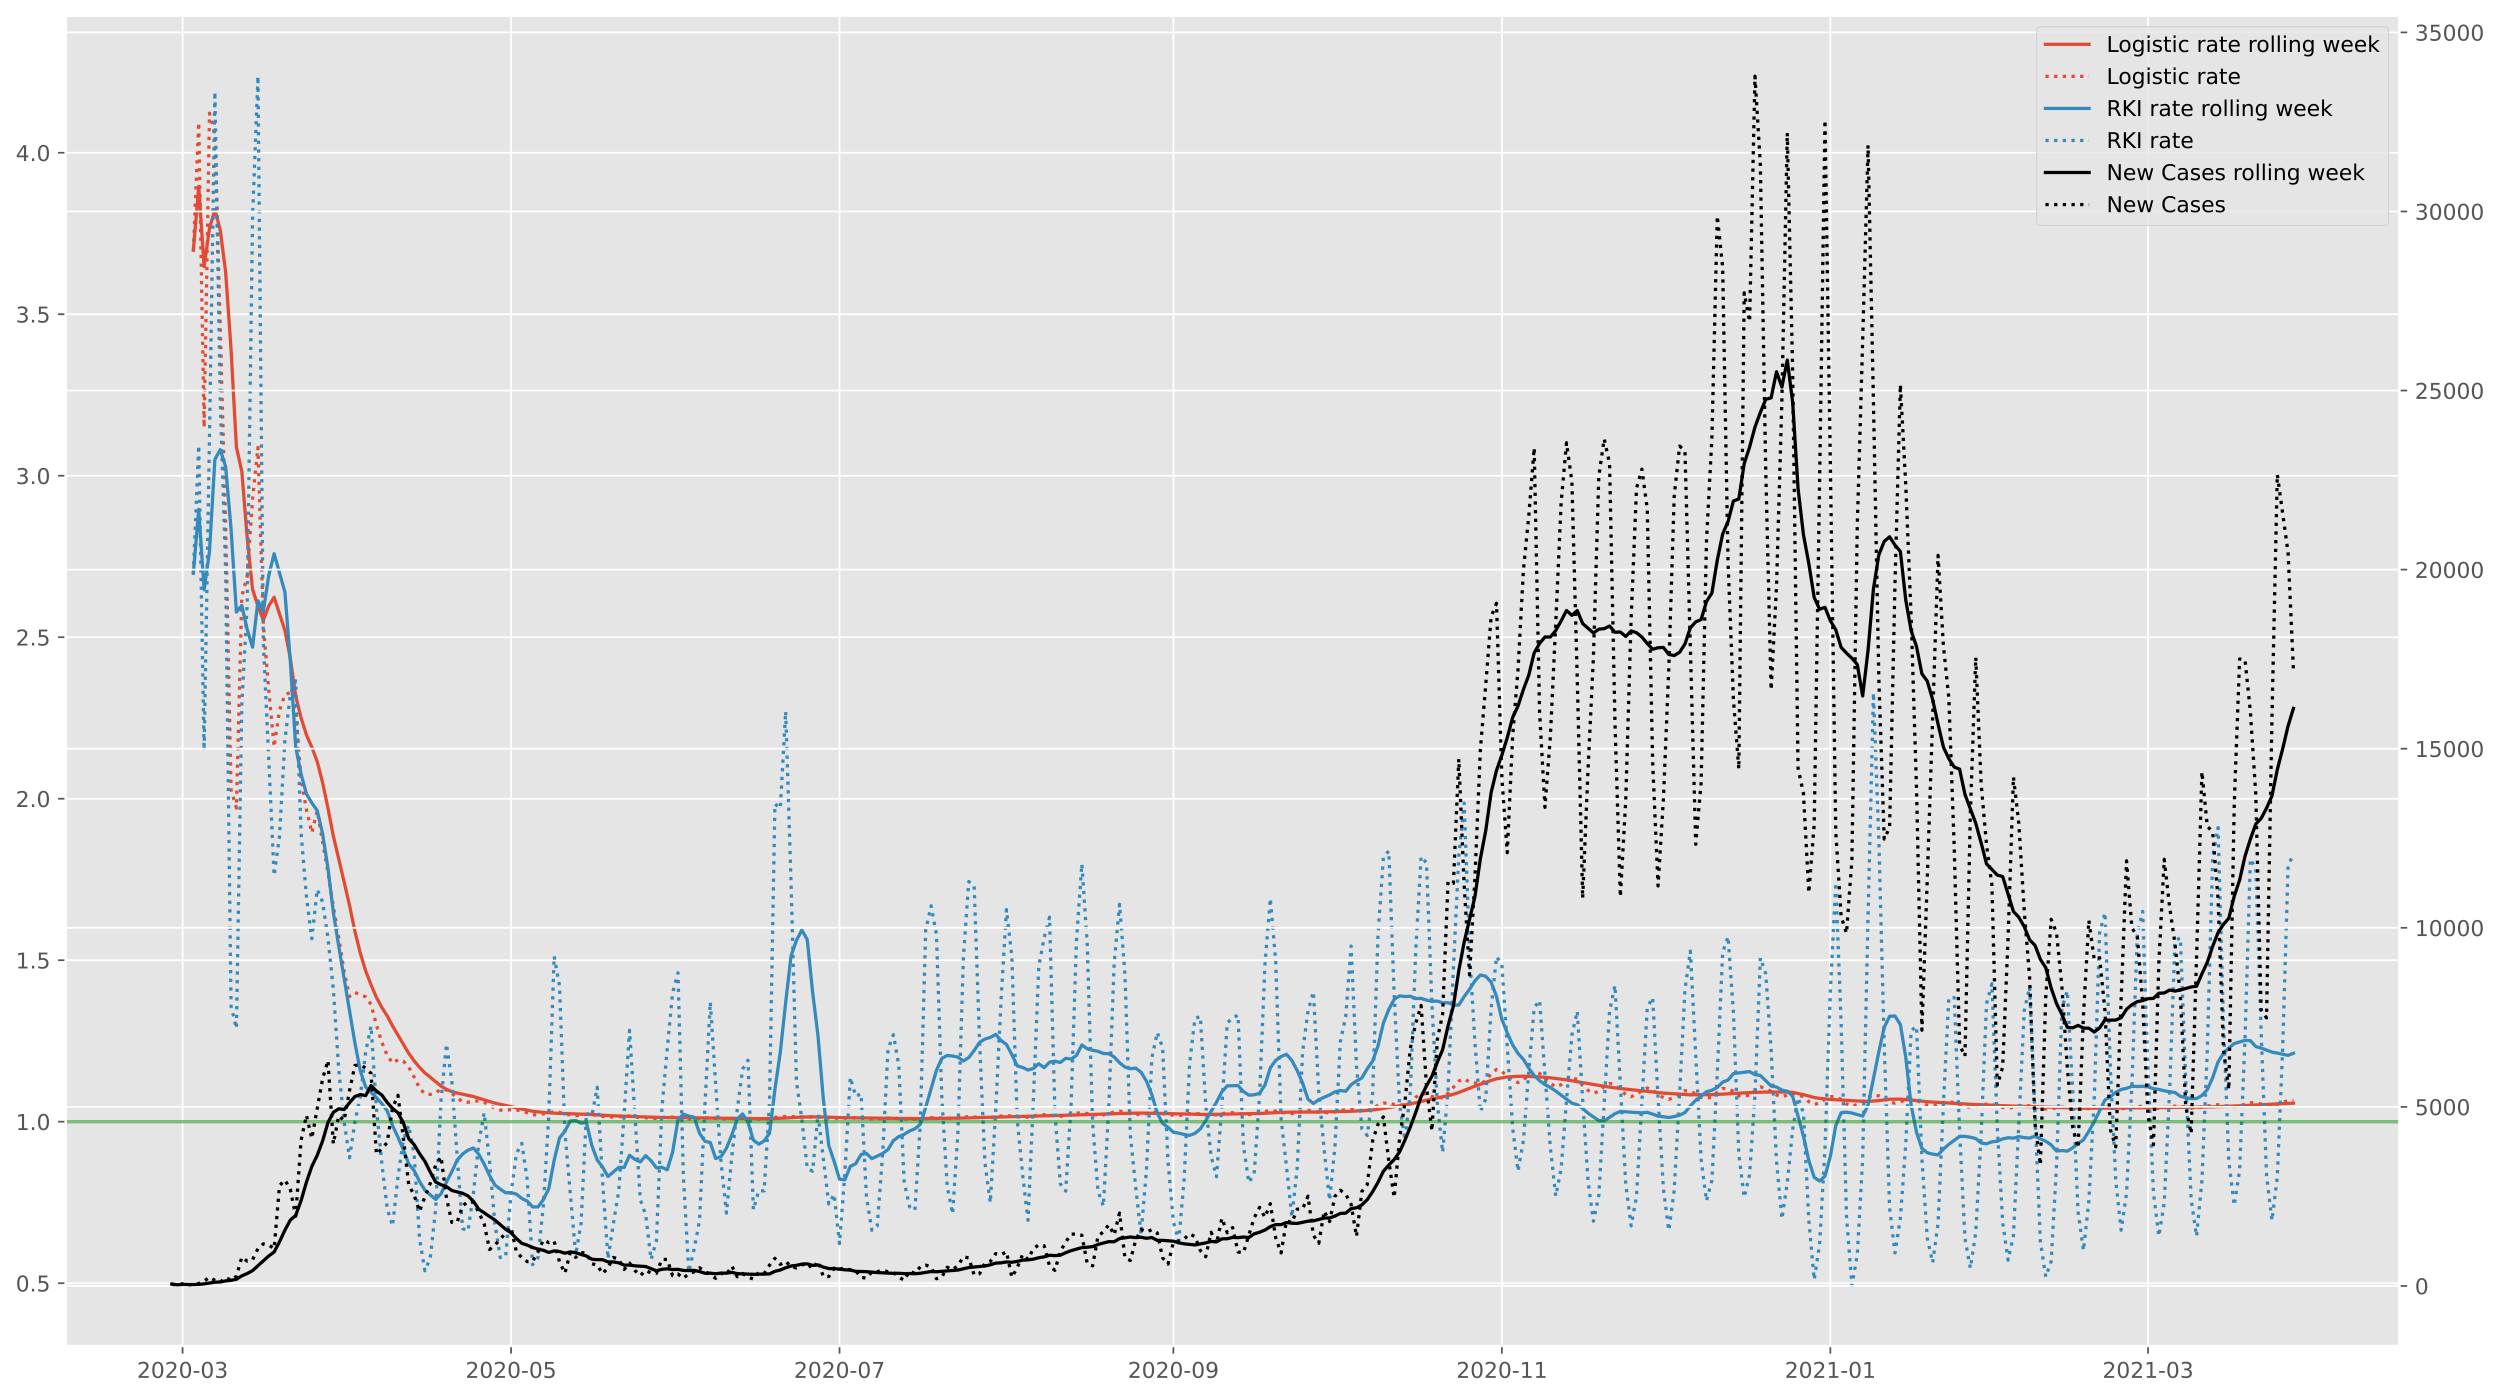 <?xml version="1.0" encoding="utf-8" standalone="no"?>
<!DOCTYPE svg PUBLIC "-//W3C//DTD SVG 1.1//EN"
  "http://www.w3.org/Graphics/SVG/1.1/DTD/svg11.dtd">
<!-- Created with matplotlib (https://matplotlib.org/) -->
<svg height="640.398pt" version="1.1" viewBox="0 0 1145.086 640.398" width="1145.086pt" xmlns="http://www.w3.org/2000/svg" xmlns:xlink="http://www.w3.org/1999/xlink">
 <defs>
  <style type="text/css">*{stroke-linecap:butt;stroke-linejoin:round;}</style>
 </defs>
 <g id="figure_1">
  <g id="patch_1">
   <path d="M 0 640.398 
L 1145.086 640.398 
L 1145.086 0 
L 0 0 
z
" style="fill:#ffffff;"/>
  </g>
  <g id="axes_1">
   <g id="patch_2">
    <path d="M 30.103 616.52 
L 1099.073 616.52 
L 1099.073 7.2 
L 30.103 7.2 
z
" style="fill:#e5e5e5;"/>
   </g>
   <g id="matplotlib.axis_1">
    <g id="xtick_1">
     <g id="line2d_1">
      <path clip-path="url(#pf1d1d2fbf4)" d="M 83.626 616.52 
L 83.626 7.2 
" style="fill:none;stroke:#ffffff;stroke-linecap:square;stroke-width:0.8;"/>
     </g>
     <g id="line2d_2">
      <defs>
       <path d="M 0 0 
L 0 3.5 
" id="m9ca0859fe1" style="stroke:#555555;stroke-width:0.8;"/>
      </defs>
      <g>
       <use style="fill:#555555;stroke:#555555;stroke-width:0.8;" x="83.626" xlink:href="#m9ca0859fe1" y="616.52"/>
      </g>
     </g>
     <g id="text_1">
      <!-- 2020-03 -->
      <g style="fill:#555555;" transform="translate(62.734 631.118)scale(0.1 -0.1)">
       <defs>
        <path d="M 19.188 8.297 
L 53.609 8.297 
L 53.609 0 
L 7.328 0 
L 7.328 8.297 
Q 12.938 14.109 22.625 23.891 
Q 32.328 33.688 34.812 36.531 
Q 39.547 41.844 41.422 45.531 
Q 43.312 49.219 43.312 52.781 
Q 43.312 58.594 39.234 62.25 
Q 35.156 65.922 28.609 65.922 
Q 23.969 65.922 18.812 64.312 
Q 13.672 62.703 7.812 59.422 
L 7.812 69.391 
Q 13.766 71.781 18.938 73 
Q 24.125 74.219 28.422 74.219 
Q 39.75 74.219 46.484 68.547 
Q 53.219 62.891 53.219 53.422 
Q 53.219 48.922 51.531 44.891 
Q 49.859 40.875 45.406 35.406 
Q 44.188 33.984 37.641 27.219 
Q 31.109 20.453 19.188 8.297 
z
" id="DejaVuSans-50"/>
        <path d="M 31.781 66.406 
Q 24.172 66.406 20.328 58.906 
Q 16.5 51.422 16.5 36.375 
Q 16.5 21.391 20.328 13.891 
Q 24.172 6.391 31.781 6.391 
Q 39.453 6.391 43.281 13.891 
Q 47.125 21.391 47.125 36.375 
Q 47.125 51.422 43.281 58.906 
Q 39.453 66.406 31.781 66.406 
z
M 31.781 74.219 
Q 44.047 74.219 50.516 64.516 
Q 56.984 54.828 56.984 36.375 
Q 56.984 17.969 50.516 8.266 
Q 44.047 -1.422 31.781 -1.422 
Q 19.531 -1.422 13.062 8.266 
Q 6.594 17.969 6.594 36.375 
Q 6.594 54.828 13.062 64.516 
Q 19.531 74.219 31.781 74.219 
z
" id="DejaVuSans-48"/>
        <path d="M 4.891 31.391 
L 31.203 31.391 
L 31.203 23.391 
L 4.891 23.391 
z
" id="DejaVuSans-45"/>
        <path d="M 40.578 39.312 
Q 47.656 37.797 51.625 33 
Q 55.609 28.219 55.609 21.188 
Q 55.609 10.406 48.188 4.484 
Q 40.766 -1.422 27.094 -1.422 
Q 22.516 -1.422 17.656 -0.516 
Q 12.797 0.391 7.625 2.203 
L 7.625 11.719 
Q 11.719 9.328 16.594 8.109 
Q 21.484 6.891 26.812 6.891 
Q 36.078 6.891 40.938 10.547 
Q 45.797 14.203 45.797 21.188 
Q 45.797 27.641 41.281 31.266 
Q 36.766 34.906 28.719 34.906 
L 20.219 34.906 
L 20.219 43.016 
L 29.109 43.016 
Q 36.375 43.016 40.234 45.922 
Q 44.094 48.828 44.094 54.297 
Q 44.094 59.906 40.109 62.906 
Q 36.141 65.922 28.719 65.922 
Q 24.656 65.922 20.016 65.031 
Q 15.375 64.156 9.812 62.312 
L 9.812 71.094 
Q 15.438 72.656 20.344 73.438 
Q 25.25 74.219 29.594 74.219 
Q 40.828 74.219 47.359 69.109 
Q 53.906 64.016 53.906 55.328 
Q 53.906 49.266 50.438 45.094 
Q 46.969 40.922 40.578 39.312 
z
" id="DejaVuSans-51"/>
       </defs>
       <use xlink:href="#DejaVuSans-50"/>
       <use x="63.623" xlink:href="#DejaVuSans-48"/>
       <use x="127.246" xlink:href="#DejaVuSans-50"/>
       <use x="190.869" xlink:href="#DejaVuSans-48"/>
       <use x="254.492" xlink:href="#DejaVuSans-45"/>
       <use x="290.576" xlink:href="#DejaVuSans-48"/>
       <use x="354.199" xlink:href="#DejaVuSans-51"/>
      </g>
     </g>
    </g>
    <g id="xtick_2">
     <g id="line2d_3">
      <path clip-path="url(#pf1d1d2fbf4)" d="M 234.081 616.52 
L 234.081 7.2 
" style="fill:none;stroke:#ffffff;stroke-linecap:square;stroke-width:0.8;"/>
     </g>
     <g id="line2d_4">
      <g>
       <use style="fill:#555555;stroke:#555555;stroke-width:0.8;" x="234.081" xlink:href="#m9ca0859fe1" y="616.52"/>
      </g>
     </g>
     <g id="text_2">
      <!-- 2020-05 -->
      <g style="fill:#555555;" transform="translate(213.189 631.118)scale(0.1 -0.1)">
       <defs>
        <path d="M 10.797 72.906 
L 49.516 72.906 
L 49.516 64.594 
L 19.828 64.594 
L 19.828 46.734 
Q 21.969 47.469 24.109 47.828 
Q 26.266 48.188 28.422 48.188 
Q 40.625 48.188 47.75 41.5 
Q 54.891 34.812 54.891 23.391 
Q 54.891 11.625 47.562 5.094 
Q 40.234 -1.422 26.906 -1.422 
Q 22.312 -1.422 17.547 -0.641 
Q 12.797 0.141 7.719 1.703 
L 7.719 11.625 
Q 12.109 9.234 16.797 8.062 
Q 21.484 6.891 26.703 6.891 
Q 35.156 6.891 40.078 11.328 
Q 45.016 15.766 45.016 23.391 
Q 45.016 31 40.078 35.438 
Q 35.156 39.891 26.703 39.891 
Q 22.75 39.891 18.812 39.016 
Q 14.891 38.141 10.797 36.281 
z
" id="DejaVuSans-53"/>
       </defs>
       <use xlink:href="#DejaVuSans-50"/>
       <use x="63.623" xlink:href="#DejaVuSans-48"/>
       <use x="127.246" xlink:href="#DejaVuSans-50"/>
       <use x="190.869" xlink:href="#DejaVuSans-48"/>
       <use x="254.492" xlink:href="#DejaVuSans-45"/>
       <use x="290.576" xlink:href="#DejaVuSans-48"/>
       <use x="354.199" xlink:href="#DejaVuSans-53"/>
      </g>
     </g>
    </g>
    <g id="xtick_3">
     <g id="line2d_5">
      <path clip-path="url(#pf1d1d2fbf4)" d="M 384.535 616.52 
L 384.535 7.2 
" style="fill:none;stroke:#ffffff;stroke-linecap:square;stroke-width:0.8;"/>
     </g>
     <g id="line2d_6">
      <g>
       <use style="fill:#555555;stroke:#555555;stroke-width:0.8;" x="384.535" xlink:href="#m9ca0859fe1" y="616.52"/>
      </g>
     </g>
     <g id="text_3">
      <!-- 2020-07 -->
      <g style="fill:#555555;" transform="translate(363.644 631.118)scale(0.1 -0.1)">
       <defs>
        <path d="M 8.203 72.906 
L 55.078 72.906 
L 55.078 68.703 
L 28.609 0 
L 18.312 0 
L 43.219 64.594 
L 8.203 64.594 
z
" id="DejaVuSans-55"/>
       </defs>
       <use xlink:href="#DejaVuSans-50"/>
       <use x="63.623" xlink:href="#DejaVuSans-48"/>
       <use x="127.246" xlink:href="#DejaVuSans-50"/>
       <use x="190.869" xlink:href="#DejaVuSans-48"/>
       <use x="254.492" xlink:href="#DejaVuSans-45"/>
       <use x="290.576" xlink:href="#DejaVuSans-48"/>
       <use x="354.199" xlink:href="#DejaVuSans-55"/>
      </g>
     </g>
    </g>
    <g id="xtick_4">
     <g id="line2d_7">
      <path clip-path="url(#pf1d1d2fbf4)" d="M 537.457 616.52 
L 537.457 7.2 
" style="fill:none;stroke:#ffffff;stroke-linecap:square;stroke-width:0.8;"/>
     </g>
     <g id="line2d_8">
      <g>
       <use style="fill:#555555;stroke:#555555;stroke-width:0.8;" x="537.457" xlink:href="#m9ca0859fe1" y="616.52"/>
      </g>
     </g>
     <g id="text_4">
      <!-- 2020-09 -->
      <g style="fill:#555555;" transform="translate(516.566 631.118)scale(0.1 -0.1)">
       <defs>
        <path d="M 10.984 1.516 
L 10.984 10.5 
Q 14.703 8.734 18.5 7.812 
Q 22.312 6.891 25.984 6.891 
Q 35.75 6.891 40.891 13.453 
Q 46.047 20.016 46.781 33.406 
Q 43.953 29.203 39.594 26.953 
Q 35.25 24.703 29.984 24.703 
Q 19.047 24.703 12.672 31.312 
Q 6.297 37.938 6.297 49.422 
Q 6.297 60.641 12.938 67.422 
Q 19.578 74.219 30.609 74.219 
Q 43.266 74.219 49.922 64.516 
Q 56.594 54.828 56.594 36.375 
Q 56.594 19.141 48.406 8.859 
Q 40.234 -1.422 26.422 -1.422 
Q 22.703 -1.422 18.891 -0.688 
Q 15.094 0.047 10.984 1.516 
z
M 30.609 32.422 
Q 37.25 32.422 41.125 36.953 
Q 45.016 41.5 45.016 49.422 
Q 45.016 57.281 41.125 61.844 
Q 37.25 66.406 30.609 66.406 
Q 23.969 66.406 20.094 61.844 
Q 16.219 57.281 16.219 49.422 
Q 16.219 41.5 20.094 36.953 
Q 23.969 32.422 30.609 32.422 
z
" id="DejaVuSans-57"/>
       </defs>
       <use xlink:href="#DejaVuSans-50"/>
       <use x="63.623" xlink:href="#DejaVuSans-48"/>
       <use x="127.246" xlink:href="#DejaVuSans-50"/>
       <use x="190.869" xlink:href="#DejaVuSans-48"/>
       <use x="254.492" xlink:href="#DejaVuSans-45"/>
       <use x="290.576" xlink:href="#DejaVuSans-48"/>
       <use x="354.199" xlink:href="#DejaVuSans-57"/>
      </g>
     </g>
    </g>
    <g id="xtick_5">
     <g id="line2d_9">
      <path clip-path="url(#pf1d1d2fbf4)" d="M 687.912 616.52 
L 687.912 7.2 
" style="fill:none;stroke:#ffffff;stroke-linecap:square;stroke-width:0.8;"/>
     </g>
     <g id="line2d_10">
      <g>
       <use style="fill:#555555;stroke:#555555;stroke-width:0.8;" x="687.912" xlink:href="#m9ca0859fe1" y="616.52"/>
      </g>
     </g>
     <g id="text_5">
      <!-- 2020-11 -->
      <g style="fill:#555555;" transform="translate(667.02 631.118)scale(0.1 -0.1)">
       <defs>
        <path d="M 12.406 8.297 
L 28.516 8.297 
L 28.516 63.922 
L 10.984 60.406 
L 10.984 69.391 
L 28.422 72.906 
L 38.281 72.906 
L 38.281 8.297 
L 54.391 8.297 
L 54.391 0 
L 12.406 0 
z
" id="DejaVuSans-49"/>
       </defs>
       <use xlink:href="#DejaVuSans-50"/>
       <use x="63.623" xlink:href="#DejaVuSans-48"/>
       <use x="127.246" xlink:href="#DejaVuSans-50"/>
       <use x="190.869" xlink:href="#DejaVuSans-48"/>
       <use x="254.492" xlink:href="#DejaVuSans-45"/>
       <use x="290.576" xlink:href="#DejaVuSans-49"/>
       <use x="354.199" xlink:href="#DejaVuSans-49"/>
      </g>
     </g>
    </g>
    <g id="xtick_6">
     <g id="line2d_11">
      <path clip-path="url(#pf1d1d2fbf4)" d="M 838.367 616.52 
L 838.367 7.2 
" style="fill:none;stroke:#ffffff;stroke-linecap:square;stroke-width:0.8;"/>
     </g>
     <g id="line2d_12">
      <g>
       <use style="fill:#555555;stroke:#555555;stroke-width:0.8;" x="838.367" xlink:href="#m9ca0859fe1" y="616.52"/>
      </g>
     </g>
     <g id="text_6">
      <!-- 2021-01 -->
      <g style="fill:#555555;" transform="translate(817.475 631.118)scale(0.1 -0.1)">
       <use xlink:href="#DejaVuSans-50"/>
       <use x="63.623" xlink:href="#DejaVuSans-48"/>
       <use x="127.246" xlink:href="#DejaVuSans-50"/>
       <use x="190.869" xlink:href="#DejaVuSans-49"/>
       <use x="254.492" xlink:href="#DejaVuSans-45"/>
       <use x="290.576" xlink:href="#DejaVuSans-48"/>
       <use x="354.199" xlink:href="#DejaVuSans-49"/>
      </g>
     </g>
    </g>
    <g id="xtick_7">
     <g id="line2d_13">
      <path clip-path="url(#pf1d1d2fbf4)" d="M 983.889 616.52 
L 983.889 7.2 
" style="fill:none;stroke:#ffffff;stroke-linecap:square;stroke-width:0.8;"/>
     </g>
     <g id="line2d_14">
      <g>
       <use style="fill:#555555;stroke:#555555;stroke-width:0.8;" x="983.889" xlink:href="#m9ca0859fe1" y="616.52"/>
      </g>
     </g>
     <g id="text_7">
      <!-- 2021-03 -->
      <g style="fill:#555555;" transform="translate(962.997 631.118)scale(0.1 -0.1)">
       <use xlink:href="#DejaVuSans-50"/>
       <use x="63.623" xlink:href="#DejaVuSans-48"/>
       <use x="127.246" xlink:href="#DejaVuSans-50"/>
       <use x="190.869" xlink:href="#DejaVuSans-49"/>
       <use x="254.492" xlink:href="#DejaVuSans-45"/>
       <use x="290.576" xlink:href="#DejaVuSans-48"/>
       <use x="354.199" xlink:href="#DejaVuSans-51"/>
      </g>
     </g>
    </g>
   </g>
   <g id="matplotlib.axis_2">
    <g id="ytick_1">
     <g id="line2d_15">
      <path clip-path="url(#pf1d1d2fbf4)" d="M 30.103 587.741 
L 1099.073 587.741 
" style="fill:none;stroke:#ffffff;stroke-linecap:square;stroke-width:0.8;"/>
     </g>
     <g id="line2d_16">
      <defs>
       <path d="M 0 0 
L -3.5 0 
" id="mcb1446a44f" style="stroke:#555555;stroke-width:0.8;"/>
      </defs>
      <g>
       <use style="fill:#555555;stroke:#555555;stroke-width:0.8;" x="30.103" xlink:href="#mcb1446a44f" y="587.741"/>
      </g>
     </g>
     <g id="text_8">
      <!-- 0.5 -->
      <g style="fill:#555555;" transform="translate(7.2 591.541)scale(0.1 -0.1)">
       <defs>
        <path d="M 10.688 12.406 
L 21 12.406 
L 21 0 
L 10.688 0 
z
" id="DejaVuSans-46"/>
       </defs>
       <use xlink:href="#DejaVuSans-48"/>
       <use x="63.623" xlink:href="#DejaVuSans-46"/>
       <use x="95.41" xlink:href="#DejaVuSans-53"/>
      </g>
     </g>
    </g>
    <g id="ytick_2">
     <g id="line2d_17">
      <path clip-path="url(#pf1d1d2fbf4)" d="M 30.103 513.773 
L 1099.073 513.773 
" style="fill:none;stroke:#ffffff;stroke-linecap:square;stroke-width:0.8;"/>
     </g>
     <g id="line2d_18">
      <g>
       <use style="fill:#555555;stroke:#555555;stroke-width:0.8;" x="30.103" xlink:href="#mcb1446a44f" y="513.773"/>
      </g>
     </g>
     <g id="text_9">
      <!-- 1.0 -->
      <g style="fill:#555555;" transform="translate(7.2 517.572)scale(0.1 -0.1)">
       <use xlink:href="#DejaVuSans-49"/>
       <use x="63.623" xlink:href="#DejaVuSans-46"/>
       <use x="95.41" xlink:href="#DejaVuSans-48"/>
      </g>
     </g>
    </g>
    <g id="ytick_3">
     <g id="line2d_19">
      <path clip-path="url(#pf1d1d2fbf4)" d="M 30.103 439.805 
L 1099.073 439.805 
" style="fill:none;stroke:#ffffff;stroke-linecap:square;stroke-width:0.8;"/>
     </g>
     <g id="line2d_20">
      <g>
       <use style="fill:#555555;stroke:#555555;stroke-width:0.8;" x="30.103" xlink:href="#mcb1446a44f" y="439.805"/>
      </g>
     </g>
     <g id="text_10">
      <!-- 1.5 -->
      <g style="fill:#555555;" transform="translate(7.2 443.604)scale(0.1 -0.1)">
       <use xlink:href="#DejaVuSans-49"/>
       <use x="63.623" xlink:href="#DejaVuSans-46"/>
       <use x="95.41" xlink:href="#DejaVuSans-53"/>
      </g>
     </g>
    </g>
    <g id="ytick_4">
     <g id="line2d_21">
      <path clip-path="url(#pf1d1d2fbf4)" d="M 30.103 365.837 
L 1099.073 365.837 
" style="fill:none;stroke:#ffffff;stroke-linecap:square;stroke-width:0.8;"/>
     </g>
     <g id="line2d_22">
      <g>
       <use style="fill:#555555;stroke:#555555;stroke-width:0.8;" x="30.103" xlink:href="#mcb1446a44f" y="365.837"/>
      </g>
     </g>
     <g id="text_11">
      <!-- 2.0 -->
      <g style="fill:#555555;" transform="translate(7.2 369.636)scale(0.1 -0.1)">
       <use xlink:href="#DejaVuSans-50"/>
       <use x="63.623" xlink:href="#DejaVuSans-46"/>
       <use x="95.41" xlink:href="#DejaVuSans-48"/>
      </g>
     </g>
    </g>
    <g id="ytick_5">
     <g id="line2d_23">
      <path clip-path="url(#pf1d1d2fbf4)" d="M 30.103 291.869 
L 1099.073 291.869 
" style="fill:none;stroke:#ffffff;stroke-linecap:square;stroke-width:0.8;"/>
     </g>
     <g id="line2d_24">
      <g>
       <use style="fill:#555555;stroke:#555555;stroke-width:0.8;" x="30.103" xlink:href="#mcb1446a44f" y="291.869"/>
      </g>
     </g>
     <g id="text_12">
      <!-- 2.5 -->
      <g style="fill:#555555;" transform="translate(7.2 295.668)scale(0.1 -0.1)">
       <use xlink:href="#DejaVuSans-50"/>
       <use x="63.623" xlink:href="#DejaVuSans-46"/>
       <use x="95.41" xlink:href="#DejaVuSans-53"/>
      </g>
     </g>
    </g>
    <g id="ytick_6">
     <g id="line2d_25">
      <path clip-path="url(#pf1d1d2fbf4)" d="M 30.103 217.9 
L 1099.073 217.9 
" style="fill:none;stroke:#ffffff;stroke-linecap:square;stroke-width:0.8;"/>
     </g>
     <g id="line2d_26">
      <g>
       <use style="fill:#555555;stroke:#555555;stroke-width:0.8;" x="30.103" xlink:href="#mcb1446a44f" y="217.9"/>
      </g>
     </g>
     <g id="text_13">
      <!-- 3.0 -->
      <g style="fill:#555555;" transform="translate(7.2 221.7)scale(0.1 -0.1)">
       <use xlink:href="#DejaVuSans-51"/>
       <use x="63.623" xlink:href="#DejaVuSans-46"/>
       <use x="95.41" xlink:href="#DejaVuSans-48"/>
      </g>
     </g>
    </g>
    <g id="ytick_7">
     <g id="line2d_27">
      <path clip-path="url(#pf1d1d2fbf4)" d="M 30.103 143.932 
L 1099.073 143.932 
" style="fill:none;stroke:#ffffff;stroke-linecap:square;stroke-width:0.8;"/>
     </g>
     <g id="line2d_28">
      <g>
       <use style="fill:#555555;stroke:#555555;stroke-width:0.8;" x="30.103" xlink:href="#mcb1446a44f" y="143.932"/>
      </g>
     </g>
     <g id="text_14">
      <!-- 3.5 -->
      <g style="fill:#555555;" transform="translate(7.2 147.732)scale(0.1 -0.1)">
       <use xlink:href="#DejaVuSans-51"/>
       <use x="63.623" xlink:href="#DejaVuSans-46"/>
       <use x="95.41" xlink:href="#DejaVuSans-53"/>
      </g>
     </g>
    </g>
    <g id="ytick_8">
     <g id="line2d_29">
      <path clip-path="url(#pf1d1d2fbf4)" d="M 30.103 69.964 
L 1099.073 69.964 
" style="fill:none;stroke:#ffffff;stroke-linecap:square;stroke-width:0.8;"/>
     </g>
     <g id="line2d_30">
      <g>
       <use style="fill:#555555;stroke:#555555;stroke-width:0.8;" x="30.103" xlink:href="#mcb1446a44f" y="69.964"/>
      </g>
     </g>
     <g id="text_15">
      <!-- 4.0 -->
      <g style="fill:#555555;" transform="translate(7.2 73.763)scale(0.1 -0.1)">
       <defs>
        <path d="M 37.797 64.312 
L 12.891 25.391 
L 37.797 25.391 
z
M 35.203 72.906 
L 47.609 72.906 
L 47.609 25.391 
L 58.016 25.391 
L 58.016 17.188 
L 47.609 17.188 
L 47.609 0 
L 37.797 0 
L 37.797 17.188 
L 4.891 17.188 
L 4.891 26.703 
z
" id="DejaVuSans-52"/>
       </defs>
       <use xlink:href="#DejaVuSans-52"/>
       <use x="63.623" xlink:href="#DejaVuSans-46"/>
       <use x="95.41" xlink:href="#DejaVuSans-48"/>
      </g>
     </g>
    </g>
   </g>
   <g id="line2d_31">
    <path clip-path="url(#pf1d1d2fbf4)" d="M 88.559 114.623 
L 91.025 85.358 
L 93.492 122.161 
L 95.958 104.577 
L 98.424 95.993 
L 100.891 105.393 
L 103.357 124.688 
L 105.824 159.98 
L 108.29 204.839 
L 110.757 215.896 
L 113.223 246.205 
L 115.69 270.04 
L 118.156 277.546 
L 120.623 284.089 
L 123.089 277.558 
L 125.556 273.557 
L 130.489 288.756 
L 132.955 301.426 
L 135.422 318.693 
L 137.888 328.756 
L 140.355 336.593 
L 142.821 342.213 
L 145.287 348.789 
L 147.754 358.421 
L 150.22 370.194 
L 152.687 382.964 
L 157.62 403.94 
L 160.086 414.648 
L 162.553 426.53 
L 165.019 436.546 
L 167.486 444.68 
L 169.952 451.092 
L 172.419 456.832 
L 174.885 461.453 
L 177.352 465.317 
L 179.818 469.947 
L 187.218 482.503 
L 189.684 485.891 
L 192.15 488.912 
L 194.617 491.425 
L 202.016 497.467 
L 204.483 498.956 
L 206.949 500.028 
L 209.416 500.658 
L 216.815 502.236 
L 226.681 505.279 
L 243.946 508.999 
L 248.879 509.522 
L 253.812 509.863 
L 271.078 510.475 
L 278.477 510.958 
L 288.343 511.342 
L 303.142 511.856 
L 308.075 511.937 
L 313.008 511.936 
L 340.139 512.303 
L 352.471 512.386 
L 359.871 512.091 
L 367.27 511.659 
L 372.203 511.566 
L 377.136 511.631 
L 387.002 511.969 
L 421.533 512.38 
L 441.264 512.095 
L 495.527 510.618 
L 515.259 509.962 
L 522.658 509.816 
L 532.524 510.019 
L 552.256 510.475 
L 576.92 510.01 
L 586.786 509.524 
L 591.719 509.383 
L 604.052 509.328 
L 618.851 508.991 
L 626.25 508.626 
L 631.183 508.092 
L 641.049 506.464 
L 645.982 505.657 
L 650.915 504.507 
L 655.848 503.391 
L 663.247 501.855 
L 665.714 501.211 
L 668.18 500.378 
L 675.579 497.513 
L 680.512 495.767 
L 682.979 494.885 
L 685.445 494.123 
L 690.378 493.275 
L 695.311 492.993 
L 697.778 492.948 
L 705.177 493.293 
L 710.11 493.65 
L 717.51 494.593 
L 729.842 496.725 
L 737.241 497.931 
L 742.174 498.586 
L 761.906 500.671 
L 774.238 501.464 
L 781.638 501.394 
L 786.571 501.289 
L 801.37 500.444 
L 808.769 500.206 
L 818.635 500.177 
L 821.101 500.331 
L 826.034 501.391 
L 830.967 502.692 
L 833.434 503.085 
L 838.367 503.59 
L 853.166 504.422 
L 855.632 504.464 
L 860.565 504.114 
L 865.498 503.503 
L 870.431 503.429 
L 875.364 503.87 
L 882.763 504.637 
L 902.495 505.793 
L 922.227 506.631 
L 954.291 507.611 
L 974.023 507.471 
L 998.688 507.202 
L 1011.02 507.059 
L 1025.819 506.496 
L 1050.484 505.282 
L 1050.484 505.282 
" style="fill:none;stroke:#e24a33;stroke-linecap:square;stroke-width:1.5;"/>
   </g>
   <g id="line2d_32">
    <path clip-path="url(#pf1d1d2fbf4)" d="M 88.559 114.623 
L 91.025 56.093 
L 93.492 195.766 
L 95.958 51.825 
L 98.424 61.656 
L 103.357 240.455 
L 105.824 361.665 
L 108.29 370.111 
L 110.757 273.161 
L 113.223 263.994 
L 115.69 228.497 
L 118.156 204.94 
L 120.623 286.253 
L 123.089 315.948 
L 125.556 342.104 
L 128.022 325.338 
L 130.489 318.214 
L 132.955 317.186 
L 135.422 325.809 
L 137.888 356.689 
L 140.355 370.808 
L 142.821 381.446 
L 145.287 371.37 
L 150.22 399.6 
L 152.687 415.195 
L 155.153 429.369 
L 157.62 444.958 
L 160.086 456.409 
L 162.553 454.54 
L 165.019 455.748 
L 167.486 456.539 
L 169.952 460.083 
L 172.419 469.55 
L 174.885 477.303 
L 177.352 483.458 
L 179.818 486.951 
L 182.285 485.411 
L 184.751 486.044 
L 187.218 488.801 
L 189.684 493.271 
L 192.15 498.448 
L 194.617 501.047 
L 197.083 501.279 
L 199.55 500.51 
L 202.016 498.911 
L 204.483 499.224 
L 206.949 500.774 
L 209.416 502.859 
L 211.882 504.614 
L 214.349 504.878 
L 216.815 504.394 
L 219.282 504.224 
L 221.748 504.872 
L 224.215 506.343 
L 226.681 507.628 
L 229.148 508.434 
L 231.614 508.738 
L 234.081 508.173 
L 236.547 508.399 
L 239.014 508.92 
L 241.48 509.705 
L 243.946 510.622 
L 246.413 510.635 
L 253.812 509.23 
L 256.279 509.505 
L 258.745 510.363 
L 261.212 510.628 
L 263.678 511.046 
L 266.145 510.821 
L 268.611 510.339 
L 273.544 510.825 
L 276.011 511.347 
L 278.477 511.7 
L 288.343 511.224 
L 293.276 511.931 
L 295.742 511.958 
L 298.209 512.193 
L 300.675 512.26 
L 303.142 511.885 
L 305.608 511.634 
L 310.541 511.72 
L 315.474 512.489 
L 320.407 512.26 
L 322.874 512.103 
L 325.34 512.138 
L 332.74 512.49 
L 335.206 512.286 
L 340.139 512.255 
L 342.605 512.313 
L 345.072 512.606 
L 352.471 512.25 
L 354.938 511.79 
L 359.871 511.346 
L 362.337 511.386 
L 364.804 511.603 
L 374.67 511.58 
L 379.603 512.131 
L 382.069 512.117 
L 384.535 512.29 
L 389.468 511.962 
L 391.935 512.023 
L 399.334 512.461 
L 401.801 512.481 
L 406.734 512.196 
L 411.667 512.321 
L 414.133 512.535 
L 419.066 512.545 
L 426.466 511.93 
L 436.331 512.362 
L 438.798 512.092 
L 441.264 511.676 
L 443.731 511.49 
L 453.597 511.986 
L 458.53 511.174 
L 460.996 510.948 
L 465.929 511.563 
L 468.396 511.562 
L 470.862 511.721 
L 473.329 511.152 
L 475.795 510.705 
L 478.262 510.544 
L 480.728 510.683 
L 483.194 511.12 
L 485.661 511.255 
L 488.127 511.193 
L 493.06 509.893 
L 495.527 509.599 
L 497.993 510.027 
L 500.46 510.644 
L 505.393 510.65 
L 507.859 509.936 
L 510.326 509.369 
L 512.792 508.966 
L 515.259 509.469 
L 517.725 510.144 
L 520.192 510.257 
L 522.658 510.574 
L 527.591 509.58 
L 530.057 509.471 
L 534.99 510.571 
L 539.923 510.956 
L 542.39 510.639 
L 544.856 510.127 
L 547.323 510.043 
L 549.789 510.22 
L 552.256 510.535 
L 554.722 510.521 
L 557.189 510.655 
L 559.655 510.125 
L 562.122 509.736 
L 564.588 509.678 
L 567.055 509.826 
L 569.521 510.411 
L 571.988 510.47 
L 574.454 510.329 
L 576.92 509.623 
L 581.853 508.583 
L 584.32 508.927 
L 586.786 509.671 
L 589.253 509.747 
L 591.719 510.064 
L 594.186 509.639 
L 596.652 508.977 
L 599.119 508.629 
L 601.585 508.85 
L 604.052 509.389 
L 606.518 509.449 
L 608.985 509.852 
L 611.451 509.293 
L 613.918 508.534 
L 618.851 508.098 
L 621.317 508.711 
L 623.784 508.764 
L 626.25 508.665 
L 628.716 507.809 
L 631.183 506.278 
L 633.649 505.31 
L 636.116 505.058 
L 638.582 505.922 
L 641.049 506.205 
L 643.515 506.107 
L 645.982 504.72 
L 648.448 502.547 
L 650.915 500.993 
L 653.381 500.966 
L 655.848 502.202 
L 660.781 502.931 
L 663.247 500.726 
L 665.714 498.043 
L 668.18 495.164 
L 670.647 494.1 
L 673.113 495.614 
L 678.046 496.492 
L 680.512 494.946 
L 682.979 491.868 
L 685.445 489.828 
L 687.912 490.793 
L 690.378 492.984 
L 692.845 494.686 
L 695.311 495.846 
L 697.778 494.63 
L 700.244 492.415 
L 702.711 490.782 
L 705.177 491.709 
L 707.644 494.034 
L 710.11 496.135 
L 712.577 497.836 
L 715.043 496.825 
L 717.51 494.827 
L 719.976 493.626 
L 722.442 494.409 
L 724.909 497.194 
L 727.375 499.454 
L 729.842 500.74 
L 732.308 499.873 
L 734.775 497.601 
L 737.241 496.247 
L 739.708 496.877 
L 742.174 499.311 
L 744.641 501.346 
L 747.107 502.301 
L 749.574 501.361 
L 752.04 499.517 
L 754.507 498.36 
L 756.973 499.221 
L 759.44 501.176 
L 761.906 502.763 
L 764.373 503.567 
L 766.839 502.571 
L 769.305 500.876 
L 771.772 499.604 
L 774.238 499.693 
L 779.171 502.661 
L 781.638 503.127 
L 784.104 502.452 
L 786.571 500.262 
L 789.037 498.533 
L 791.504 498.79 
L 793.97 499.883 
L 796.437 501.95 
L 798.903 502.183 
L 801.37 501.504 
L 806.303 497.779 
L 808.769 498.543 
L 811.236 499.852 
L 813.702 501.567 
L 816.169 502.392 
L 821.101 500.675 
L 823.568 501.276 
L 826.034 502.468 
L 828.501 504.633 
L 830.967 505.889 
L 833.434 505.147 
L 835.9 503.401 
L 838.367 502.312 
L 840.833 502.37 
L 843.3 503.547 
L 845.766 505.657 
L 848.233 506.655 
L 850.699 505.907 
L 853.166 504.506 
L 855.632 502.603 
L 858.099 501.523 
L 860.565 501.95 
L 863.032 503.194 
L 865.498 504.836 
L 867.964 505.277 
L 870.431 504.622 
L 872.897 503.834 
L 875.364 503.379 
L 877.83 503.864 
L 880.297 505.31 
L 882.763 506.175 
L 885.23 506.384 
L 887.696 505.883 
L 890.163 505.066 
L 892.629 504.688 
L 895.096 504.978 
L 897.562 506.006 
L 900.029 506.852 
L 902.495 507.081 
L 904.962 506.687 
L 909.895 505.722 
L 912.361 505.866 
L 914.827 506.72 
L 917.294 507.275 
L 919.76 507.451 
L 922.227 507.228 
L 924.693 506.71 
L 927.16 506.4 
L 929.626 506.471 
L 934.559 507.784 
L 937.026 507.938 
L 939.492 507.817 
L 944.425 507.104 
L 946.892 507.231 
L 951.825 508.01 
L 954.291 508.053 
L 959.224 507.452 
L 961.691 507.092 
L 964.157 507.078 
L 969.09 507.792 
L 971.556 507.857 
L 976.489 507.198 
L 978.956 506.809 
L 981.422 506.809 
L 986.355 507.645 
L 988.822 507.681 
L 991.288 507.412 
L 996.221 506.667 
L 998.688 506.718 
L 1003.621 507.535 
L 1006.087 507.549 
L 1011.02 506.649 
L 1013.486 506.117 
L 1015.953 506.007 
L 1020.886 506.922 
L 1023.352 506.862 
L 1025.819 506.438 
L 1030.752 505.118 
L 1033.218 505.093 
L 1038.151 506.265 
L 1040.618 506.263 
L 1043.084 505.719 
L 1048.017 504.12 
L 1050.484 504.036 
L 1050.484 504.036 
" style="fill:none;stroke:#e24a33;stroke-dasharray:1.5,2.475;stroke-dashoffset:0;stroke-width:1.5;"/>
   </g>
   <g id="line2d_33">
    <path clip-path="url(#pf1d1d2fbf4)" d="M 88.559 262.561 
L 91.025 233.296 
L 93.492 270.099 
L 95.958 252.516 
L 98.424 210.419 
L 100.891 205.938 
L 103.357 213.84 
L 105.824 242.173 
L 108.29 280.318 
L 110.757 277.305 
L 113.223 288.303 
L 115.69 296.443 
L 118.156 275.21 
L 120.623 279.936 
L 123.089 263.631 
L 125.556 253.633 
L 130.489 271.173 
L 132.955 302.487 
L 135.422 342.056 
L 137.888 354.496 
L 140.355 363.635 
L 142.821 367.762 
L 145.287 371.24 
L 147.754 381.816 
L 150.22 397.732 
L 152.687 417.916 
L 155.153 433.409 
L 162.553 477.667 
L 165.019 490.414 
L 167.486 497.869 
L 172.419 502.781 
L 174.885 505.498 
L 177.352 508.818 
L 179.818 515.622 
L 182.285 520.866 
L 184.751 526.618 
L 187.218 533.119 
L 189.684 536.166 
L 192.15 541.105 
L 194.617 545.177 
L 199.55 549.371 
L 202.016 546.782 
L 204.483 541.459 
L 206.949 536.662 
L 209.416 531.335 
L 211.882 528.579 
L 214.349 526.807 
L 216.815 525.83 
L 219.282 528.65 
L 221.748 533.154 
L 224.215 538.404 
L 226.681 542.773 
L 229.148 544.666 
L 231.614 546.333 
L 234.081 546.282 
L 236.547 546.951 
L 239.014 548.943 
L 241.48 550.14 
L 243.946 552.805 
L 246.413 552.824 
L 248.879 549.495 
L 251.346 544.457 
L 253.812 531.544 
L 256.279 521.232 
L 258.745 518.089 
L 261.212 513.433 
L 263.678 513.246 
L 266.145 514.421 
L 268.611 514.217 
L 271.078 524.674 
L 273.544 531.317 
L 276.011 534.603 
L 278.477 538.88 
L 283.41 534.68 
L 285.877 534.754 
L 288.343 529.146 
L 290.809 531.033 
L 293.276 532.199 
L 295.742 529.317 
L 298.209 531.668 
L 300.675 534.937 
L 303.142 534.613 
L 305.608 535.82 
L 308.075 527.757 
L 310.541 512.91 
L 313.008 510.377 
L 315.474 511.189 
L 317.941 511.742 
L 320.407 519.023 
L 322.874 522.716 
L 325.34 523.316 
L 327.807 530.636 
L 330.273 529.747 
L 332.74 525.903 
L 335.206 519.821 
L 337.672 512.585 
L 340.139 510.222 
L 342.605 514.033 
L 345.072 522.222 
L 347.538 524.06 
L 350.005 522.609 
L 352.471 519.044 
L 354.938 499.023 
L 357.404 481.945 
L 359.871 459.12 
L 362.337 437.805 
L 364.804 430.696 
L 367.27 426 
L 369.737 430.359 
L 372.203 454.39 
L 374.67 474.426 
L 377.136 503.681 
L 379.603 524.616 
L 382.069 531.967 
L 384.535 540.112 
L 387.002 540.369 
L 389.468 534.226 
L 391.935 533.044 
L 394.401 528.807 
L 396.868 528.349 
L 399.334 530.701 
L 404.267 528.349 
L 406.734 526.502 
L 409.2 522.474 
L 411.667 520.599 
L 414.133 519.584 
L 416.6 518.037 
L 419.066 517.021 
L 421.533 514.996 
L 423.999 507.209 
L 428.932 490.229 
L 431.399 484.764 
L 433.865 483.457 
L 436.331 483.694 
L 438.798 484.211 
L 441.264 485.971 
L 443.731 484.379 
L 446.197 481.179 
L 448.664 477.466 
L 451.13 475.913 
L 453.597 475.182 
L 456.063 473.803 
L 458.53 476.582 
L 460.996 478.422 
L 463.463 483.043 
L 465.929 488.185 
L 468.396 488.952 
L 470.862 490.106 
L 473.329 489.393 
L 475.795 487.226 
L 478.262 489.059 
L 480.728 486.503 
L 483.194 486.054 
L 485.661 486.656 
L 488.127 484.745 
L 490.594 485.105 
L 493.06 483.432 
L 495.527 478.618 
L 497.993 480.374 
L 500.46 481.066 
L 502.926 481.552 
L 505.393 482.54 
L 507.859 482.652 
L 510.326 484.136 
L 512.792 486.765 
L 515.259 488.75 
L 517.725 489.506 
L 520.192 489.26 
L 522.658 491.105 
L 525.125 495.226 
L 527.591 501.406 
L 530.057 509.794 
L 532.524 514.598 
L 534.99 516.335 
L 537.457 518.586 
L 539.923 519.011 
L 542.39 519.639 
L 544.856 520.04 
L 547.323 519.136 
L 549.789 517.086 
L 552.256 513.329 
L 557.189 504.833 
L 559.655 500.053 
L 562.122 497.355 
L 567.055 497.227 
L 569.521 499.911 
L 571.988 501.633 
L 574.454 501.443 
L 576.92 500.791 
L 579.387 496.97 
L 581.853 489.147 
L 584.32 485.644 
L 586.786 483.937 
L 589.253 482.902 
L 591.719 485.722 
L 594.186 490.398 
L 596.652 496.102 
L 599.119 503.475 
L 601.585 505.449 
L 604.052 503.689 
L 608.985 501.49 
L 611.451 500.123 
L 613.918 499.467 
L 616.384 499.839 
L 618.851 496.846 
L 621.317 495.109 
L 623.784 493.731 
L 626.25 489.502 
L 628.716 486.003 
L 631.183 479.025 
L 633.649 468.581 
L 636.116 462.363 
L 638.582 457.735 
L 641.049 456.137 
L 643.515 456.435 
L 645.982 456.319 
L 648.448 457.351 
L 650.915 457.318 
L 653.381 458.092 
L 655.848 458.653 
L 658.314 458.526 
L 660.781 459.329 
L 663.247 459.248 
L 665.714 460.392 
L 668.18 460.366 
L 670.647 456.457 
L 673.113 453.127 
L 675.579 449.249 
L 678.046 446.583 
L 680.512 447.166 
L 682.979 449.824 
L 685.445 456.397 
L 687.912 466.978 
L 690.378 473.073 
L 692.845 478.601 
L 695.311 482.495 
L 697.778 485.227 
L 700.244 489.295 
L 702.711 492.632 
L 705.177 494.969 
L 707.644 496.788 
L 710.11 498.095 
L 712.577 499.726 
L 719.976 505.294 
L 722.442 505.993 
L 724.909 507.695 
L 727.375 509.885 
L 732.308 513.265 
L 734.775 513.392 
L 739.708 510.131 
L 742.174 509.056 
L 749.574 509.607 
L 752.04 509.718 
L 754.507 509.493 
L 756.973 510.291 
L 759.44 511.207 
L 764.373 511.848 
L 766.839 511.452 
L 769.305 510.789 
L 771.772 509.597 
L 774.238 506.553 
L 776.705 503.945 
L 781.638 500.051 
L 784.104 499.393 
L 786.571 498.046 
L 789.037 495.629 
L 791.504 494.684 
L 793.97 491.743 
L 801.37 490.828 
L 803.836 492.226 
L 806.303 492.573 
L 811.236 497.448 
L 813.702 497.892 
L 816.169 499.303 
L 818.635 499.829 
L 821.101 502.113 
L 826.034 520.377 
L 828.501 531.531 
L 830.967 539.282 
L 833.434 540.952 
L 835.9 538.699 
L 838.367 529.669 
L 840.833 515.591 
L 843.3 509.689 
L 845.766 509.435 
L 848.233 509.814 
L 853.166 511.203 
L 855.632 506.24 
L 860.565 481.811 
L 863.032 470.56 
L 865.498 465.49 
L 867.964 465.371 
L 870.431 469.235 
L 872.897 484.21 
L 875.364 506.316 
L 877.83 518.561 
L 880.297 526.028 
L 882.763 528.008 
L 885.23 528.643 
L 887.696 528.979 
L 890.163 526.288 
L 892.629 524.143 
L 897.562 520.482 
L 900.029 520.513 
L 902.495 520.879 
L 904.962 521.502 
L 907.428 523.531 
L 909.895 523.911 
L 912.361 523 
L 914.827 522.738 
L 917.294 521.66 
L 919.76 521.132 
L 922.227 521.318 
L 924.693 520.593 
L 927.16 521.073 
L 929.626 521.286 
L 932.093 520.388 
L 934.559 521.64 
L 937.026 522.724 
L 939.492 524.407 
L 941.959 527.195 
L 944.425 526.999 
L 946.892 527.253 
L 949.358 525.75 
L 951.825 523.807 
L 954.291 522.095 
L 956.758 518.16 
L 959.224 513.817 
L 964.157 503.79 
L 966.623 502.359 
L 969.09 500.344 
L 971.556 499.011 
L 974.023 498.496 
L 976.489 497.556 
L 978.956 497.653 
L 981.422 497.572 
L 983.889 497.847 
L 986.355 498.62 
L 988.822 499.014 
L 991.288 499.62 
L 996.221 500.424 
L 998.688 502.149 
L 1001.154 502.743 
L 1003.621 503.177 
L 1006.087 503.175 
L 1008.554 501.762 
L 1011.02 499.105 
L 1013.486 493.6 
L 1015.953 486.39 
L 1018.419 482.453 
L 1020.886 479.992 
L 1023.352 477.978 
L 1028.285 476.519 
L 1030.752 476.672 
L 1033.218 479.361 
L 1035.685 480.037 
L 1040.618 481.906 
L 1043.084 482.341 
L 1048.017 483.397 
L 1050.484 482.41 
L 1050.484 482.41 
" style="fill:none;stroke:#348abd;stroke-linecap:square;stroke-width:1.5;"/>
   </g>
   <g id="line2d_34">
    <path clip-path="url(#pf1d1d2fbf4)" d="M 88.559 262.561 
L 91.025 204.031 
L 93.492 343.705 
L 95.958 199.766 
L 98.424 42.032 
L 100.891 183.531 
L 103.357 261.252 
L 105.824 460.895 
L 108.29 471.047 
L 110.757 322.612 
L 113.223 276.755 
L 115.69 99.011 
L 118.156 34.896 
L 120.623 294.339 
L 125.556 401.06 
L 128.022 383.068 
L 130.489 339.076 
L 132.955 318.211 
L 135.422 311.877 
L 137.888 381.42 
L 140.355 410.73 
L 142.821 429.954 
L 145.287 407.41 
L 147.754 413.109 
L 150.22 429.625 
L 152.687 453.166 
L 155.153 489.869 
L 157.62 513.705 
L 160.086 530.298 
L 162.553 513.9 
L 165.019 502.331 
L 167.486 481.811 
L 169.952 469.953 
L 172.419 507.468 
L 174.885 532.723 
L 177.352 553.539 
L 179.818 561.53 
L 182.285 539.039 
L 184.751 522.076 
L 187.218 515.46 
L 189.684 528.793 
L 192.15 567.297 
L 194.617 582.047 
L 197.083 576.203 
L 199.55 553.718 
L 202.016 503.956 
L 204.483 478.197 
L 206.949 495.212 
L 209.416 530.011 
L 211.882 562.754 
L 214.349 563.802 
L 216.815 546.875 
L 219.282 523.7 
L 221.748 509.723 
L 224.215 531.963 
L 226.681 560.594 
L 229.148 576.005 
L 231.614 575.47 
L 234.081 546.519 
L 236.547 528.383 
L 239.014 523.668 
L 241.48 540.344 
L 243.946 579.248 
L 246.413 576.135 
L 248.879 552.167 
L 251.346 511.256 
L 253.812 437.993 
L 256.279 451.482 
L 258.745 518.341 
L 263.678 574.827 
L 266.145 560.391 
L 268.611 509.824 
L 271.078 511.191 
L 273.544 497.986 
L 276.011 541.343 
L 278.477 576.595 
L 280.944 560.411 
L 283.41 545.408 
L 285.877 510.343 
L 288.343 471.937 
L 293.276 549.507 
L 295.742 556.419 
L 298.209 576.87 
L 300.675 568.29 
L 303.142 508.077 
L 305.608 480.384 
L 308.075 454.755 
L 310.541 445.574 
L 313.008 538.69 
L 315.474 582.549 
L 317.941 572.165 
L 320.407 559.043 
L 322.874 506.235 
L 325.34 458.959 
L 327.807 496.81 
L 330.273 532.468 
L 332.74 555.644 
L 335.206 529.587 
L 337.672 508.39 
L 340.139 489.699 
L 342.605 485.636 
L 345.072 554.129 
L 347.538 545.338 
L 350.005 545.481 
L 352.471 504.632 
L 354.938 368.243 
L 357.404 370.154 
L 359.871 325.861 
L 362.337 404.924 
L 364.804 495.575 
L 367.27 512.613 
L 369.737 535.139 
L 372.203 536.462 
L 374.67 510.405 
L 379.603 551.462 
L 382.069 547.037 
L 384.535 569.63 
L 387.002 536.938 
L 389.468 493.456 
L 391.935 502.133 
L 394.401 500.996 
L 396.868 548.255 
L 399.334 563.498 
L 401.801 561.448 
L 404.267 528.659 
L 406.734 480.527 
L 409.2 473.935 
L 411.667 487.869 
L 414.133 541.154 
L 416.6 552.67 
L 419.066 554.336 
L 421.533 514.481 
L 423.999 426.014 
L 426.466 414.902 
L 428.932 428.046 
L 431.399 502.901 
L 433.865 543.518 
L 436.331 555.998 
L 438.798 518.096 
L 441.264 438.338 
L 443.731 403.757 
L 446.197 405.646 
L 448.664 476.913 
L 451.13 532.641 
L 453.597 550.884 
L 456.063 508.443 
L 458.53 457.794 
L 460.996 416.634 
L 463.463 437.995 
L 465.929 512.906 
L 468.396 538.006 
L 470.862 558.965 
L 473.329 503.452 
L 475.795 442.621 
L 478.262 429.467 
L 480.728 420.103 
L 483.194 509.765 
L 485.661 542.219 
L 488.127 545.586 
L 490.594 505.973 
L 493.06 430.911 
L 495.527 395.77 
L 497.993 432.392 
L 500.46 514.609 
L 502.926 545.623 
L 505.393 552.501 
L 507.859 506.757 
L 510.326 441.303 
L 512.792 414.173 
L 515.259 446.286 
L 517.725 519.899 
L 520.192 543.905 
L 522.658 565.411 
L 525.125 535.603 
L 527.591 484.568 
L 530.057 472.887 
L 532.524 479.911 
L 534.99 532.061 
L 537.457 559.66 
L 539.923 568.384 
L 542.39 539.998 
L 544.856 487.381 
L 547.323 466.558 
L 549.789 465.557 
L 552.256 505.762 
L 554.722 529.561 
L 557.189 539.014 
L 559.655 506.535 
L 562.122 468.495 
L 564.588 466.253 
L 567.055 464.968 
L 569.521 524.55 
L 571.988 541.62 
L 574.454 537.679 
L 576.92 501.971 
L 579.387 441.747 
L 581.853 411.495 
L 584.32 440.447 
L 586.786 512.6 
L 589.253 534.374 
L 591.719 557.417 
L 594.186 534.708 
L 596.652 481.675 
L 599.119 463.102 
L 601.585 454.265 
L 604.052 500.28 
L 606.518 526.68 
L 608.985 549.722 
L 611.451 525.139 
L 613.918 477.084 
L 616.384 465.701 
L 618.851 433.319 
L 621.317 488.116 
L 623.784 517.038 
L 626.25 520.117 
L 628.716 500.645 
L 631.183 428.24 
L 633.649 392.593 
L 636.116 389.791 
L 638.582 455.722 
L 641.049 505.85 
L 643.515 522.205 
L 645.982 499.833 
L 648.448 435.465 
L 650.915 392.358 
L 653.381 395.212 
L 655.848 459.648 
L 658.314 504.958 
L 660.781 527.829 
L 663.247 499.265 
L 665.714 443.474 
L 668.18 392.178 
L 670.647 367.846 
L 673.113 436.34 
L 675.579 477.813 
L 678.046 509.167 
L 680.512 503.345 
L 682.979 462.076 
L 685.445 438.19 
L 687.912 441.917 
L 692.845 516.508 
L 695.311 536.424 
L 697.778 522.47 
L 700.244 490.552 
L 702.711 461.546 
L 705.177 458.279 
L 710.11 525.66 
L 712.577 547.843 
L 715.043 535.465 
L 717.51 503.931 
L 719.976 474.145 
L 722.442 463.172 
L 724.909 503.648 
L 727.375 540.99 
L 729.842 559.35 
L 732.308 547.616 
L 737.241 463.132 
L 739.708 451.354 
L 744.641 542.352 
L 747.107 561.487 
L 749.574 547.976 
L 754.507 461.56 
L 756.973 456.936 
L 759.44 502.535 
L 761.906 544.758 
L 764.373 563.571 
L 766.839 545.206 
L 769.305 500.958 
L 771.772 453.212 
L 774.238 435.63 
L 779.171 531.01 
L 781.638 550.06 
L 784.104 540.599 
L 786.571 491.531 
L 789.037 436.296 
L 791.504 429.012 
L 793.97 463.692 
L 796.437 528.816 
L 798.903 548.431 
L 801.37 538.017 
L 803.836 501.322 
L 806.303 438.725 
L 808.769 446.029 
L 811.236 480.798 
L 813.702 531.921 
L 816.169 558.312 
L 818.635 541.699 
L 821.101 517.306 
L 823.568 502.821 
L 826.034 509.785 
L 828.501 558.877 
L 830.967 586.175 
L 833.434 570.005 
L 835.9 525.925 
L 838.367 454.095 
L 840.833 404.274 
L 843.3 468.47 
L 845.766 557.102 
L 848.233 588.824 
L 850.699 574.709 
L 853.166 530.944 
L 855.632 419.356 
L 858.099 317.329 
L 860.565 384.412 
L 863.032 478.344 
L 865.498 553.334 
L 867.964 573.882 
L 870.431 557.987 
L 872.897 524.185 
L 875.364 472.068 
L 877.83 470.125 
L 880.297 530.615 
L 882.763 567.193 
L 885.23 578.327 
L 887.696 560.338 
L 890.163 505.35 
L 892.629 457.052 
L 895.096 456.98 
L 897.562 518.132 
L 900.029 567.416 
L 902.495 580.885 
L 904.962 564.7 
L 907.428 519.55 
L 909.895 459.718 
L 912.361 450.597 
L 914.827 516.298 
L 917.294 559.872 
L 919.76 577.19 
L 922.227 565.998 
L 927.16 463.08 
L 929.626 452.089 
L 934.559 568.633 
L 937.026 584.778 
L 939.492 577.778 
L 941.959 533.998 
L 944.425 461.707 
L 946.892 453.864 
L 949.358 499.495 
L 951.825 555.029 
L 954.291 572.793 
L 956.758 550.238 
L 959.224 503.597 
L 961.691 427.352 
L 964.157 418.024 
L 966.623 489.48 
L 969.09 540.923 
L 971.556 563.462 
L 974.023 546.633 
L 976.489 497.019 
L 978.956 428.031 
L 981.422 417.458 
L 983.889 491.405 
L 986.355 546.331 
L 988.822 566.218 
L 991.288 550.879 
L 993.755 499.734 
L 996.221 430.941 
L 998.688 429.535 
L 1001.154 495.56 
L 1003.621 549.37 
L 1006.087 566.207 
L 1008.554 540.99 
L 1011.02 481.13 
L 1013.486 392.41 
L 1015.953 379.061 
L 1018.419 468.004 
L 1020.886 532.143 
L 1023.352 552.111 
L 1025.819 536.06 
L 1028.285 475.846 
L 1030.752 393.478 
L 1033.218 397.886 
L 1035.685 472.738 
L 1038.151 538.313 
L 1040.618 559.021 
L 1043.084 539.105 
L 1045.551 479.934 
L 1048.017 396.783 
L 1050.484 390.973 
L 1050.484 390.973 
" style="fill:none;stroke:#348abd;stroke-dasharray:1.5,2.475;stroke-dashoffset:0;stroke-width:1.5;"/>
   </g>
   <g id="line2d_35">
    <path clip-path="url(#pf1d1d2fbf4)" d="M 30.103 513.773 
L 1099.073 513.773 
" style="fill:none;stroke:#008000;stroke-linecap:square;stroke-opacity:0.5;stroke-width:1.5;"/>
   </g>
   <g id="patch_3">
    <path d="M 30.103 616.52 
L 30.103 7.2 
" style="fill:none;stroke:#ffffff;stroke-linecap:square;stroke-linejoin:miter;"/>
   </g>
   <g id="patch_4">
    <path d="M 1099.073 616.52 
L 1099.073 7.2 
" style="fill:none;stroke:#ffffff;stroke-linecap:square;stroke-linejoin:miter;"/>
   </g>
   <g id="patch_5">
    <path d="M 30.103 616.52 
L 1099.073 616.52 
" style="fill:none;stroke:#ffffff;stroke-linecap:square;stroke-linejoin:miter;"/>
   </g>
   <g id="patch_6">
    <path d="M 30.103 7.2 
L 1099.073 7.2 
" style="fill:none;stroke:#ffffff;stroke-linecap:square;stroke-linejoin:miter;"/>
   </g>
  </g>
  <g id="axes_2">
   <g id="matplotlib.axis_3">
    <g id="ytick_9">
     <g id="line2d_36">
      <path clip-path="url(#pf1d1d2fbf4)" d="M 30.103 589.004 
L 1099.073 589.004 
" style="fill:none;stroke:#ffffff;stroke-linecap:square;stroke-width:0.8;"/>
     </g>
     <g id="line2d_37">
      <defs>
       <path d="M 0 0 
L 3.5 0 
" id="m88567d1acf" style="stroke:#555555;stroke-width:0.8;"/>
      </defs>
      <g>
       <use style="fill:#555555;stroke:#555555;stroke-width:0.8;" x="1099.073" xlink:href="#m88567d1acf" y="589.004"/>
      </g>
     </g>
     <g id="text_16">
      <!-- 0 -->
      <g style="fill:#555555;" transform="translate(1106.073 592.803)scale(0.1 -0.1)">
       <use xlink:href="#DejaVuSans-48"/>
      </g>
     </g>
    </g>
    <g id="ytick_10">
     <g id="line2d_38">
      <path clip-path="url(#pf1d1d2fbf4)" d="M 30.103 506.98 
L 1099.073 506.98 
" style="fill:none;stroke:#ffffff;stroke-linecap:square;stroke-width:0.8;"/>
     </g>
     <g id="line2d_39">
      <g>
       <use style="fill:#555555;stroke:#555555;stroke-width:0.8;" x="1099.073" xlink:href="#m88567d1acf" y="506.98"/>
      </g>
     </g>
     <g id="text_17">
      <!-- 5000 -->
      <g style="fill:#555555;" transform="translate(1106.073 510.779)scale(0.1 -0.1)">
       <use xlink:href="#DejaVuSans-53"/>
       <use x="63.623" xlink:href="#DejaVuSans-48"/>
       <use x="127.246" xlink:href="#DejaVuSans-48"/>
       <use x="190.869" xlink:href="#DejaVuSans-48"/>
      </g>
     </g>
    </g>
    <g id="ytick_11">
     <g id="line2d_40">
      <path clip-path="url(#pf1d1d2fbf4)" d="M 30.103 424.955 
L 1099.073 424.955 
" style="fill:none;stroke:#ffffff;stroke-linecap:square;stroke-width:0.8;"/>
     </g>
     <g id="line2d_41">
      <g>
       <use style="fill:#555555;stroke:#555555;stroke-width:0.8;" x="1099.073" xlink:href="#m88567d1acf" y="424.955"/>
      </g>
     </g>
     <g id="text_18">
      <!-- 10000 -->
      <g style="fill:#555555;" transform="translate(1106.073 428.754)scale(0.1 -0.1)">
       <use xlink:href="#DejaVuSans-49"/>
       <use x="63.623" xlink:href="#DejaVuSans-48"/>
       <use x="127.246" xlink:href="#DejaVuSans-48"/>
       <use x="190.869" xlink:href="#DejaVuSans-48"/>
       <use x="254.492" xlink:href="#DejaVuSans-48"/>
      </g>
     </g>
    </g>
    <g id="ytick_12">
     <g id="line2d_42">
      <path clip-path="url(#pf1d1d2fbf4)" d="M 30.103 342.931 
L 1099.073 342.931 
" style="fill:none;stroke:#ffffff;stroke-linecap:square;stroke-width:0.8;"/>
     </g>
     <g id="line2d_43">
      <g>
       <use style="fill:#555555;stroke:#555555;stroke-width:0.8;" x="1099.073" xlink:href="#m88567d1acf" y="342.931"/>
      </g>
     </g>
     <g id="text_19">
      <!-- 15000 -->
      <g style="fill:#555555;" transform="translate(1106.073 346.73)scale(0.1 -0.1)">
       <use xlink:href="#DejaVuSans-49"/>
       <use x="63.623" xlink:href="#DejaVuSans-53"/>
       <use x="127.246" xlink:href="#DejaVuSans-48"/>
       <use x="190.869" xlink:href="#DejaVuSans-48"/>
       <use x="254.492" xlink:href="#DejaVuSans-48"/>
      </g>
     </g>
    </g>
    <g id="ytick_13">
     <g id="line2d_44">
      <path clip-path="url(#pf1d1d2fbf4)" d="M 30.103 260.906 
L 1099.073 260.906 
" style="fill:none;stroke:#ffffff;stroke-linecap:square;stroke-width:0.8;"/>
     </g>
     <g id="line2d_45">
      <g>
       <use style="fill:#555555;stroke:#555555;stroke-width:0.8;" x="1099.073" xlink:href="#m88567d1acf" y="260.906"/>
      </g>
     </g>
     <g id="text_20">
      <!-- 20000 -->
      <g style="fill:#555555;" transform="translate(1106.073 264.706)scale(0.1 -0.1)">
       <use xlink:href="#DejaVuSans-50"/>
       <use x="63.623" xlink:href="#DejaVuSans-48"/>
       <use x="127.246" xlink:href="#DejaVuSans-48"/>
       <use x="190.869" xlink:href="#DejaVuSans-48"/>
       <use x="254.492" xlink:href="#DejaVuSans-48"/>
      </g>
     </g>
    </g>
    <g id="ytick_14">
     <g id="line2d_46">
      <path clip-path="url(#pf1d1d2fbf4)" d="M 30.103 178.882 
L 1099.073 178.882 
" style="fill:none;stroke:#ffffff;stroke-linecap:square;stroke-width:0.8;"/>
     </g>
     <g id="line2d_47">
      <g>
       <use style="fill:#555555;stroke:#555555;stroke-width:0.8;" x="1099.073" xlink:href="#m88567d1acf" y="178.882"/>
      </g>
     </g>
     <g id="text_21">
      <!-- 25000 -->
      <g style="fill:#555555;" transform="translate(1106.073 182.681)scale(0.1 -0.1)">
       <use xlink:href="#DejaVuSans-50"/>
       <use x="63.623" xlink:href="#DejaVuSans-53"/>
       <use x="127.246" xlink:href="#DejaVuSans-48"/>
       <use x="190.869" xlink:href="#DejaVuSans-48"/>
       <use x="254.492" xlink:href="#DejaVuSans-48"/>
      </g>
     </g>
    </g>
    <g id="ytick_15">
     <g id="line2d_48">
      <path clip-path="url(#pf1d1d2fbf4)" d="M 30.103 96.858 
L 1099.073 96.858 
" style="fill:none;stroke:#ffffff;stroke-linecap:square;stroke-width:0.8;"/>
     </g>
     <g id="line2d_49">
      <g>
       <use style="fill:#555555;stroke:#555555;stroke-width:0.8;" x="1099.073" xlink:href="#m88567d1acf" y="96.858"/>
      </g>
     </g>
     <g id="text_22">
      <!-- 30000 -->
      <g style="fill:#555555;" transform="translate(1106.073 100.657)scale(0.1 -0.1)">
       <use xlink:href="#DejaVuSans-51"/>
       <use x="63.623" xlink:href="#DejaVuSans-48"/>
       <use x="127.246" xlink:href="#DejaVuSans-48"/>
       <use x="190.869" xlink:href="#DejaVuSans-48"/>
       <use x="254.492" xlink:href="#DejaVuSans-48"/>
      </g>
     </g>
    </g>
    <g id="ytick_16">
     <g id="line2d_50">
      <path clip-path="url(#pf1d1d2fbf4)" d="M 30.103 14.833 
L 1099.073 14.833 
" style="fill:none;stroke:#ffffff;stroke-linecap:square;stroke-width:0.8;"/>
     </g>
     <g id="line2d_51">
      <g>
       <use style="fill:#555555;stroke:#555555;stroke-width:0.8;" x="1099.073" xlink:href="#m88567d1acf" y="14.833"/>
      </g>
     </g>
     <g id="text_23">
      <!-- 35000 -->
      <g style="fill:#555555;" transform="translate(1106.073 18.632)scale(0.1 -0.1)">
       <use xlink:href="#DejaVuSans-51"/>
       <use x="63.623" xlink:href="#DejaVuSans-53"/>
       <use x="127.246" xlink:href="#DejaVuSans-48"/>
       <use x="190.869" xlink:href="#DejaVuSans-48"/>
       <use x="254.492" xlink:href="#DejaVuSans-48"/>
      </g>
     </g>
    </g>
   </g>
   <g id="line2d_52">
    <path clip-path="url(#pf1d1d2fbf4)" d="M 78.693 588.135 
L 81.159 588.479 
L 83.626 588.31 
L 88.559 588.361 
L 91.025 588.288 
L 93.492 588.067 
L 98.424 587.291 
L 100.891 587.188 
L 103.357 586.698 
L 105.824 586.426 
L 108.29 585.946 
L 110.757 584.39 
L 113.223 583.326 
L 115.69 581.973 
L 123.089 575.271 
L 125.556 573.464 
L 128.022 568.779 
L 130.489 563.471 
L 132.955 558.85 
L 135.422 556.729 
L 137.888 549.96 
L 140.355 541.477 
L 142.821 534.268 
L 145.287 529.222 
L 147.754 522.609 
L 150.22 514.198 
L 152.687 509.471 
L 155.153 507.856 
L 157.62 508.205 
L 160.086 505.077 
L 162.553 502.26 
L 165.019 501.336 
L 167.486 501.833 
L 169.952 497.214 
L 172.419 499.731 
L 174.885 501.561 
L 177.352 504.96 
L 179.818 507.73 
L 182.285 509.724 
L 184.751 514.292 
L 187.218 521.592 
L 189.684 524.263 
L 192.15 528.369 
L 194.617 531.924 
L 197.083 536.865 
L 199.55 541.418 
L 202.016 542.646 
L 204.483 543.497 
L 206.949 545.283 
L 211.882 546.562 
L 214.349 547.767 
L 216.815 550.211 
L 219.282 553.853 
L 226.681 558.819 
L 231.614 563.054 
L 234.081 564.69 
L 236.547 567.291 
L 239.014 569.503 
L 241.48 570.298 
L 243.946 571.374 
L 246.413 572.21 
L 248.879 572.665 
L 251.346 573.673 
L 253.812 572.955 
L 256.279 573.251 
L 258.745 574.005 
L 261.212 573.424 
L 263.678 573.773 
L 266.145 574.596 
L 268.611 575.29 
L 271.078 576.768 
L 273.544 576.965 
L 276.011 577 
L 278.477 577.985 
L 280.944 577.987 
L 283.41 578.428 
L 285.877 579.489 
L 288.343 579.447 
L 290.809 579.803 
L 295.742 580.117 
L 300.675 582.055 
L 303.142 581.397 
L 305.608 581.163 
L 308.075 581.502 
L 310.541 581.399 
L 313.008 581.912 
L 315.474 581.959 
L 317.941 581.863 
L 320.407 582.412 
L 322.874 583.187 
L 325.34 583.152 
L 327.807 583.431 
L 330.273 583.11 
L 332.74 583.166 
L 335.206 582.789 
L 337.672 583.373 
L 345.072 583.689 
L 352.471 583.501 
L 354.938 582.302 
L 357.404 581.709 
L 359.871 580.677 
L 362.337 579.869 
L 364.804 579.576 
L 367.27 579.009 
L 369.737 578.892 
L 372.203 579.578 
L 374.67 579.377 
L 377.136 580.387 
L 379.603 581.031 
L 382.069 581.043 
L 387.002 581.624 
L 389.468 581.697 
L 391.935 582.318 
L 396.868 582.459 
L 401.801 582.873 
L 409.2 583.239 
L 411.667 583.218 
L 414.133 583.358 
L 416.6 583.307 
L 419.066 583.415 
L 421.533 583.199 
L 426.466 582.405 
L 428.932 582.512 
L 438.798 581.72 
L 443.731 580.586 
L 451.13 579.871 
L 453.597 579.332 
L 456.063 578.552 
L 458.53 578.423 
L 460.996 578.015 
L 463.463 578.167 
L 465.929 577.771 
L 468.396 577.195 
L 470.862 577.061 
L 473.329 576.726 
L 475.795 576.077 
L 478.262 575.686 
L 480.728 574.947 
L 483.194 575.119 
L 485.661 574.915 
L 488.127 573.778 
L 490.594 572.841 
L 495.527 571.446 
L 497.993 571.282 
L 500.46 570.989 
L 502.926 569.996 
L 507.859 568.716 
L 510.326 568.767 
L 512.792 567.317 
L 517.725 566.597 
L 520.192 566.86 
L 522.658 566.705 
L 525.125 567.174 
L 527.591 566.836 
L 530.057 568.137 
L 532.524 568.13 
L 537.457 568.507 
L 539.923 569.257 
L 542.39 569.717 
L 547.323 570.23 
L 552.256 569.276 
L 554.722 568.618 
L 557.189 568.805 
L 559.655 567.443 
L 562.122 567.371 
L 564.588 566.78 
L 567.055 566.874 
L 569.521 566.609 
L 571.988 566.825 
L 574.454 565.126 
L 576.92 564.418 
L 579.387 563.405 
L 581.853 561.842 
L 584.32 560.912 
L 586.786 560.924 
L 589.253 559.953 
L 591.719 560.263 
L 594.186 560.382 
L 599.119 559.335 
L 601.585 559.182 
L 606.518 557.922 
L 608.985 557.854 
L 611.451 557.01 
L 613.918 555.791 
L 616.384 555.66 
L 618.851 553.623 
L 621.317 553.178 
L 623.784 551.889 
L 626.25 549.475 
L 628.716 545.831 
L 631.183 541.512 
L 633.649 536.455 
L 636.116 533.633 
L 638.582 531.09 
L 641.049 527.615 
L 643.515 522.215 
L 645.982 516.169 
L 648.448 509.565 
L 650.915 502.279 
L 653.381 497.348 
L 655.848 492.993 
L 658.314 486.558 
L 660.781 480.786 
L 663.247 469.891 
L 665.714 460.732 
L 668.18 444.599 
L 670.647 431.501 
L 675.579 410.641 
L 678.046 393.371 
L 680.512 380.512 
L 682.979 363.078 
L 685.445 352.896 
L 687.912 345.863 
L 690.378 337.866 
L 692.845 328.626 
L 695.311 323.353 
L 697.778 315.816 
L 700.244 309.195 
L 702.711 299.024 
L 705.177 294.712 
L 707.644 291.745 
L 710.11 291.792 
L 712.577 288.809 
L 715.043 284.412 
L 717.51 279.641 
L 719.976 281.839 
L 722.442 279.66 
L 724.909 285.61 
L 729.842 289.92 
L 732.308 288.178 
L 734.775 287.93 
L 737.241 286.751 
L 739.708 289.577 
L 742.174 289.484 
L 744.641 291.511 
L 747.107 288.999 
L 749.574 289.798 
L 752.04 291.771 
L 754.507 294.745 
L 756.973 297.393 
L 759.44 296.678 
L 761.906 296.561 
L 764.373 299.756 
L 766.839 300.276 
L 769.305 298.769 
L 771.772 294.965 
L 774.238 287.569 
L 776.705 284.844 
L 779.171 283.789 
L 781.638 275.481 
L 784.104 271.654 
L 786.571 256.594 
L 789.037 244.595 
L 791.504 238.893 
L 793.97 229.449 
L 796.437 228.563 
L 798.903 212.362 
L 801.37 204.76 
L 803.836 195.615 
L 806.303 188.908 
L 808.769 182.882 
L 811.236 182.224 
L 813.702 170.281 
L 816.169 177.284 
L 818.635 164.928 
L 821.101 184.249 
L 823.568 223.726 
L 826.034 244.855 
L 828.501 258.136 
L 830.967 273.688 
L 833.434 279.034 
L 835.9 278.197 
L 838.367 284.312 
L 840.833 288.448 
L 843.3 296.51 
L 845.766 299.156 
L 848.233 301.487 
L 850.699 304.351 
L 853.166 318.79 
L 855.632 297.874 
L 858.099 269.742 
L 860.565 254.155 
L 863.032 247.991 
L 865.498 245.87 
L 867.964 249.707 
L 870.431 252.582 
L 872.897 274.801 
L 875.364 288.9 
L 877.83 296.128 
L 880.297 308.633 
L 882.763 311.991 
L 885.23 320.489 
L 887.696 331.658 
L 890.163 342.218 
L 892.629 347.517 
L 895.096 351.325 
L 897.562 352.291 
L 900.029 363.908 
L 904.962 377.081 
L 907.428 386.08 
L 909.895 395.68 
L 914.827 400.803 
L 917.294 401.501 
L 922.227 417.519 
L 924.693 420.13 
L 927.16 424.433 
L 929.626 430.47 
L 932.093 432.984 
L 934.559 439.394 
L 937.026 443.221 
L 939.492 452.534 
L 941.959 459.677 
L 944.425 464.671 
L 946.892 470.535 
L 949.358 470.791 
L 951.825 469.673 
L 954.291 470.882 
L 956.758 470.952 
L 959.224 472.703 
L 961.691 470.805 
L 964.157 467.144 
L 966.623 467.278 
L 969.09 467.214 
L 971.556 466.157 
L 974.023 462.262 
L 976.489 460.191 
L 978.956 458.789 
L 981.422 458.288 
L 983.889 457.437 
L 986.355 457.296 
L 988.822 454.925 
L 991.288 454.824 
L 993.755 453.458 
L 996.221 453.938 
L 998.688 453.439 
L 1003.621 452.061 
L 1006.087 451.763 
L 1008.554 446.036 
L 1011.02 440.753 
L 1013.486 433.448 
L 1015.953 427.151 
L 1018.419 423.418 
L 1020.886 420.54 
L 1023.352 410.488 
L 1025.819 403.111 
L 1028.285 392.218 
L 1030.752 384.346 
L 1033.218 377.449 
L 1035.685 374.859 
L 1038.151 370.161 
L 1040.618 364.588 
L 1043.084 352.511 
L 1045.551 342.924 
L 1048.017 332.521 
L 1050.484 324.452 
L 1050.484 324.452 
" style="fill:none;stroke:#000000;stroke-linecap:square;stroke-width:1.5;"/>
   </g>
   <g id="line2d_53">
    <path clip-path="url(#pf1d1d2fbf4)" d="M 78.693 588.135 
L 81.159 588.824 
L 83.626 587.971 
L 86.092 588.545 
L 88.559 588.331 
L 91.025 587.921 
L 93.492 586.74 
L 95.958 585.083 
L 98.424 586.445 
L 100.891 587.249 
L 103.357 585.116 
L 105.824 586.429 
L 108.29 584.558 
L 110.757 575.847 
L 113.223 577.636 
L 115.69 576.979 
L 118.156 571.894 
L 120.623 569.745 
L 123.089 570.237 
L 125.556 571.91 
L 128.022 543.054 
L 130.489 540.478 
L 132.955 544.629 
L 135.422 557.047 
L 137.888 522.367 
L 140.355 510.851 
L 142.821 521.449 
L 147.754 494.184 
L 150.22 485.752 
L 152.687 523.959 
L 155.153 511.064 
L 157.62 513.296 
L 160.086 499.548 
L 162.553 488.016 
L 165.019 487.72 
L 167.486 489.23 
L 169.952 491.625 
L 172.419 528.683 
L 174.885 526.108 
L 177.352 523.335 
L 179.818 507.406 
L 182.285 501.681 
L 184.751 521.203 
L 187.218 542.726 
L 189.684 547.385 
L 192.15 554.849 
L 194.617 548.222 
L 197.083 541.988 
L 199.55 533.556 
L 202.016 529.799 
L 204.483 548.681 
L 206.949 559.885 
L 209.416 559.721 
L 211.882 552.306 
L 214.349 550.42 
L 216.815 550.666 
L 219.282 555.292 
L 221.748 560.509 
L 224.215 572.304 
L 226.681 570.237 
L 229.148 567.612 
L 231.614 564.758 
L 234.081 562.116 
L 236.547 573.501 
L 239.014 575.995 
L 241.48 577.865 
L 243.946 577.767 
L 246.413 573.469 
L 248.879 567.94 
L 251.346 569.171 
L 253.812 568.482 
L 256.279 578.062 
L 258.745 583.148 
L 261.212 573.698 
L 263.678 575.913 
L 266.145 573.698 
L 268.611 574.026 
L 271.078 578.833 
L 273.544 579.44 
L 276.011 583.394 
L 278.477 580.588 
L 280.944 575.929 
L 283.41 576.782 
L 285.877 581.458 
L 288.343 578.538 
L 290.809 581.934 
L 293.276 584.263 
L 295.742 581.917 
L 298.209 583.066 
L 300.675 583.213 
L 303.142 576.848 
L 305.608 576.897 
L 308.075 584.312 
L 310.541 583.541 
L 313.008 585.51 
L 315.474 583.394 
L 317.941 582.541 
L 320.407 580.687 
L 327.807 585.493 
L 330.273 583.262 
L 332.74 583.787 
L 335.206 579.899 
L 337.672 584.772 
L 340.139 583.295 
L 342.605 584.952 
L 345.072 585.854 
L 347.538 582.803 
L 350.005 583.344 
L 352.471 579.489 
L 354.938 576.372 
L 357.404 579.145 
L 359.871 577.734 
L 362.337 580.195 
L 364.804 580.752 
L 367.27 579.374 
L 369.737 578.669 
L 372.203 581.179 
L 374.67 577.734 
L 377.136 584.804 
L 379.603 584.706 
L 382.069 580.834 
L 384.535 581.359 
L 387.002 580.752 
L 389.468 581.688 
L 391.935 582.081 
L 394.401 585.083 
L 396.868 585.411 
L 399.334 582.606 
L 401.801 582.491 
L 404.267 581.753 
L 406.734 582.524 
L 409.2 582.803 
L 411.667 584.936 
L 414.133 586.396 
L 416.6 582.245 
L 419.066 583.246 
L 421.533 580.244 
L 423.999 579.44 
L 426.466 580.326 
L 428.932 585.69 
L 431.399 584.919 
L 433.865 580.441 
L 436.331 581.556 
L 438.798 579.67 
L 441.264 575.634 
L 443.731 576.192 
L 446.197 584.001 
L 448.664 583.426 
L 451.13 578.62 
L 453.597 577.783 
L 456.063 574.207 
L 458.53 574.732 
L 460.996 573.337 
L 463.463 585.067 
L 465.929 580.654 
L 468.396 574.584 
L 470.862 576.848 
L 473.329 571.861 
L 475.795 570.188 
L 478.262 570.598 
L 480.728 579.899 
L 483.194 581.852 
L 485.661 573.157 
L 488.127 568.892 
L 490.594 565.299 
L 493.06 565.233 
L 495.527 565.791 
L 497.993 578.751 
L 500.46 579.801 
L 502.926 566.201 
L 505.393 564.233 
L 507.859 561.001 
L 510.326 565.594 
L 512.792 555.637 
L 515.259 576.175 
L 517.725 577.34 
L 520.192 568.039 
L 522.658 563.15 
L 525.125 564.282 
L 527.591 563.232 
L 530.057 564.741 
L 532.524 576.126 
L 534.99 578.997 
L 537.457 569.023 
L 539.923 568.4 
L 542.39 567.497 
L 544.856 565.168 
L 547.323 566.398 
L 549.789 572.796 
L 552.256 575.651 
L 554.722 564.413 
L 557.189 569.712 
L 559.655 557.966 
L 562.122 564.659 
L 564.588 562.264 
L 567.055 573.452 
L 569.521 573.797 
L 574.454 557.818 
L 576.92 553.012 
L 579.387 557.572 
L 581.853 551.322 
L 584.32 566.94 
L 586.786 573.879 
L 589.253 559.131 
L 591.719 559.984 
L 594.186 553.848 
L 596.652 553.684 
L 599.119 547.877 
L 601.585 565.873 
L 604.052 569.449 
L 606.518 554.734 
L 608.985 559.508 
L 611.451 547.943 
L 613.918 545.154 
L 616.384 546.958 
L 618.851 551.617 
L 621.317 566.333 
L 623.784 545.712 
L 626.25 542.611 
L 628.716 522.433 
L 631.183 514.92 
L 633.649 511.557 
L 636.116 531.866 
L 638.582 548.533 
L 641.049 521.383 
L 643.515 504.814 
L 645.982 480.108 
L 648.448 468.691 
L 650.915 460.554 
L 653.381 497.35 
L 655.848 518.053 
L 658.314 476.335 
L 660.781 464.409 
L 663.247 403.842 
L 665.714 404.58 
L 668.18 347.623 
L 670.647 405.663 
L 673.113 446.528 
L 675.579 401.841 
L 678.046 343.521 
L 680.512 313.829 
L 682.979 282.544 
L 685.445 276.343 
L 687.912 356.432 
L 690.378 390.554 
L 692.845 337.156 
L 695.311 306.61 
L 697.778 261.07 
L 700.244 236.201 
L 702.711 205.146 
L 705.177 326.247 
L 707.644 369.786 
L 710.11 337.484 
L 712.577 285.727 
L 715.043 230.295 
L 717.51 202.8 
L 719.976 220.534 
L 722.442 310.991 
L 724.909 411.438 
L 727.375 352.462 
L 729.842 300.918 
L 732.308 218.106 
L 734.775 201.061 
L 737.241 212.282 
L 739.708 330.775 
L 742.174 410.781 
L 744.641 366.652 
L 747.107 283.332 
L 749.574 223.7 
L 752.04 214.874 
L 754.507 233.1 
L 756.973 349.312 
L 759.44 405.778 
L 761.906 365.832 
L 764.373 305.692 
L 766.839 227.342 
L 769.305 204.326 
L 771.772 206.475 
L 776.705 386.699 
L 779.171 358.45 
L 781.638 247.536 
L 784.104 200.553 
L 786.571 98.908 
L 789.037 122.482 
L 791.504 257.625 
L 793.97 320.587 
L 796.437 352.249 
L 798.903 134.13 
L 801.37 147.335 
L 803.836 34.896 
L 806.303 75.531 
L 808.769 215.449 
L 811.236 315.978 
L 813.702 268.65 
L 816.169 183.147 
L 818.635 60.849 
L 821.101 170.138 
L 823.568 351.872 
L 826.034 363.355 
L 828.501 408.944 
L 830.967 377.512 
L 833.434 220.567 
L 835.9 54.992 
L 838.367 212.939 
L 840.833 380.826 
L 843.3 419.788 
L 845.766 427.465 
L 848.233 393.835 
L 850.699 240.614 
L 853.166 156.063 
L 855.632 66.525 
L 858.099 183.902 
L 860.565 310.679 
L 863.032 384.32 
L 865.498 378.989 
L 867.964 267.468 
L 870.431 176.192 
L 872.897 222.06 
L 875.364 282.594 
L 877.83 361.272 
L 880.297 471.857 
L 882.763 402.497 
L 887.696 254.377 
L 890.163 295.98 
L 892.629 319.685 
L 895.096 387.929 
L 897.562 478.616 
L 900.029 483.816 
L 902.495 372.427 
L 904.962 301.115 
L 907.428 358.975 
L 909.895 386.88 
L 912.361 405.401 
L 914.827 497.006 
L 917.294 488.705 
L 919.76 429.795 
L 922.227 355.874 
L 924.693 377.25 
L 927.16 416.999 
L 929.626 447.66 
L 932.093 514.608 
L 934.559 533.572 
L 937.026 456.584 
L 939.492 421.067 
L 941.959 427.252 
L 944.425 451.958 
L 946.892 488.705 
L 949.358 516.396 
L 951.825 525.747 
L 954.291 465.049 
L 956.758 421.559 
L 959.224 439.506 
L 961.691 438.67 
L 964.157 463.08 
L 966.623 517.331 
L 969.09 525.304 
L 971.556 457.65 
L 974.023 394.295 
L 976.489 425.004 
L 978.956 428.86 
L 981.422 459.57 
L 983.889 511.376 
L 986.355 524.32 
L 988.822 441.048 
L 991.288 393.589 
L 993.755 415.44 
L 996.221 432.223 
L 998.688 456.075 
L 1001.154 506.799 
L 1003.621 519.251 
L 1006.087 438.965 
L 1008.554 353.496 
L 1011.02 378.464 
L 1013.486 381.089 
L 1015.953 411.995 
L 1018.419 480.666 
L 1020.886 499.105 
L 1023.352 368.604 
L 1025.819 301.853 
L 1028.285 302.214 
L 1030.752 325.985 
L 1033.218 363.716 
L 1035.685 462.539 
L 1038.151 466.214 
L 1040.618 329.594 
L 1043.084 217.319 
L 1048.017 253.163 
L 1050.484 307.234 
L 1050.484 307.234 
" style="fill:none;stroke:#000000;stroke-dasharray:1.5,2.475;stroke-dashoffset:0;stroke-width:1.5;"/>
   </g>
   <g id="patch_7">
    <path d="M 30.103 616.52 
L 30.103 7.2 
" style="fill:none;stroke:#ffffff;stroke-linecap:square;stroke-linejoin:miter;"/>
   </g>
   <g id="patch_8">
    <path d="M 1099.073 616.52 
L 1099.073 7.2 
" style="fill:none;stroke:#ffffff;stroke-linecap:square;stroke-linejoin:miter;"/>
   </g>
   <g id="patch_9">
    <path d="M 30.103 616.52 
L 1099.073 616.52 
" style="fill:none;stroke:#ffffff;stroke-linecap:square;stroke-linejoin:miter;"/>
   </g>
   <g id="patch_10">
    <path d="M 30.103 7.2 
L 1099.073 7.2 
" style="fill:none;stroke:#ffffff;stroke-linecap:square;stroke-linejoin:miter;"/>
   </g>
   <g id="legend_1">
    <g id="patch_11">
     <path d="M 934.878 103.269 
L 1092.073 103.269 
Q 1094.073 103.269 1094.073 101.269 
L 1094.073 14.2 
Q 1094.073 12.2 1092.073 12.2 
L 934.878 12.2 
Q 932.878 12.2 932.878 14.2 
L 932.878 101.269 
Q 932.878 103.269 934.878 103.269 
z
" style="fill:#e5e5e5;opacity:0.8;stroke:#cccccc;stroke-linejoin:miter;stroke-width:0.5;"/>
    </g>
    <g id="line2d_54">
     <path d="M 936.878 20.298 
L 956.878 20.298 
" style="fill:none;stroke:#e24a33;stroke-linecap:square;stroke-width:1.5;"/>
    </g>
    <g id="line2d_55"/>
    <g id="text_24">
     <!-- Logistic rate rolling week -->
     <g transform="translate(964.878 23.798)scale(0.1 -0.1)">
      <defs>
       <path d="M 9.812 72.906 
L 19.672 72.906 
L 19.672 8.297 
L 55.172 8.297 
L 55.172 0 
L 9.812 0 
z
" id="DejaVuSans-76"/>
       <path d="M 30.609 48.391 
Q 23.391 48.391 19.188 42.75 
Q 14.984 37.109 14.984 27.297 
Q 14.984 17.484 19.156 11.844 
Q 23.344 6.203 30.609 6.203 
Q 37.797 6.203 41.984 11.859 
Q 46.188 17.531 46.188 27.297 
Q 46.188 37.016 41.984 42.703 
Q 37.797 48.391 30.609 48.391 
z
M 30.609 56 
Q 42.328 56 49.016 48.375 
Q 55.719 40.766 55.719 27.297 
Q 55.719 13.875 49.016 6.219 
Q 42.328 -1.422 30.609 -1.422 
Q 18.844 -1.422 12.172 6.219 
Q 5.516 13.875 5.516 27.297 
Q 5.516 40.766 12.172 48.375 
Q 18.844 56 30.609 56 
z
" id="DejaVuSans-111"/>
       <path d="M 45.406 27.984 
Q 45.406 37.75 41.375 43.109 
Q 37.359 48.484 30.078 48.484 
Q 22.859 48.484 18.828 43.109 
Q 14.797 37.75 14.797 27.984 
Q 14.797 18.266 18.828 12.891 
Q 22.859 7.516 30.078 7.516 
Q 37.359 7.516 41.375 12.891 
Q 45.406 18.266 45.406 27.984 
z
M 54.391 6.781 
Q 54.391 -7.172 48.188 -13.984 
Q 42 -20.797 29.203 -20.797 
Q 24.469 -20.797 20.266 -20.094 
Q 16.062 -19.391 12.109 -17.922 
L 12.109 -9.188 
Q 16.062 -11.328 19.922 -12.344 
Q 23.781 -13.375 27.781 -13.375 
Q 36.625 -13.375 41.016 -8.766 
Q 45.406 -4.156 45.406 5.172 
L 45.406 9.625 
Q 42.625 4.781 38.281 2.391 
Q 33.938 0 27.875 0 
Q 17.828 0 11.672 7.656 
Q 5.516 15.328 5.516 27.984 
Q 5.516 40.672 11.672 48.328 
Q 17.828 56 27.875 56 
Q 33.938 56 38.281 53.609 
Q 42.625 51.219 45.406 46.391 
L 45.406 54.688 
L 54.391 54.688 
z
" id="DejaVuSans-103"/>
       <path d="M 9.422 54.688 
L 18.406 54.688 
L 18.406 0 
L 9.422 0 
z
M 9.422 75.984 
L 18.406 75.984 
L 18.406 64.594 
L 9.422 64.594 
z
" id="DejaVuSans-105"/>
       <path d="M 44.281 53.078 
L 44.281 44.578 
Q 40.484 46.531 36.375 47.5 
Q 32.281 48.484 27.875 48.484 
Q 21.188 48.484 17.844 46.438 
Q 14.5 44.391 14.5 40.281 
Q 14.5 37.156 16.891 35.375 
Q 19.281 33.594 26.516 31.984 
L 29.594 31.297 
Q 39.156 29.25 43.188 25.516 
Q 47.219 21.781 47.219 15.094 
Q 47.219 7.469 41.188 3.016 
Q 35.156 -1.422 24.609 -1.422 
Q 20.219 -1.422 15.453 -0.562 
Q 10.688 0.297 5.422 2 
L 5.422 11.281 
Q 10.406 8.688 15.234 7.391 
Q 20.062 6.109 24.812 6.109 
Q 31.156 6.109 34.562 8.281 
Q 37.984 10.453 37.984 14.406 
Q 37.984 18.062 35.516 20.016 
Q 33.062 21.969 24.703 23.781 
L 21.578 24.516 
Q 13.234 26.266 9.516 29.906 
Q 5.812 33.547 5.812 39.891 
Q 5.812 47.609 11.281 51.797 
Q 16.75 56 26.812 56 
Q 31.781 56 36.172 55.266 
Q 40.578 54.547 44.281 53.078 
z
" id="DejaVuSans-115"/>
       <path d="M 18.312 70.219 
L 18.312 54.688 
L 36.812 54.688 
L 36.812 47.703 
L 18.312 47.703 
L 18.312 18.016 
Q 18.312 11.328 20.141 9.422 
Q 21.969 7.516 27.594 7.516 
L 36.812 7.516 
L 36.812 0 
L 27.594 0 
Q 17.188 0 13.234 3.875 
Q 9.281 7.766 9.281 18.016 
L 9.281 47.703 
L 2.688 47.703 
L 2.688 54.688 
L 9.281 54.688 
L 9.281 70.219 
z
" id="DejaVuSans-116"/>
       <path d="M 48.781 52.594 
L 48.781 44.188 
Q 44.969 46.297 41.141 47.344 
Q 37.312 48.391 33.406 48.391 
Q 24.656 48.391 19.812 42.844 
Q 14.984 37.312 14.984 27.297 
Q 14.984 17.281 19.812 11.734 
Q 24.656 6.203 33.406 6.203 
Q 37.312 6.203 41.141 7.25 
Q 44.969 8.297 48.781 10.406 
L 48.781 2.094 
Q 45.016 0.344 40.984 -0.531 
Q 36.969 -1.422 32.422 -1.422 
Q 20.062 -1.422 12.781 6.344 
Q 5.516 14.109 5.516 27.297 
Q 5.516 40.672 12.859 48.328 
Q 20.219 56 33.016 56 
Q 37.156 56 41.109 55.141 
Q 45.062 54.297 48.781 52.594 
z
" id="DejaVuSans-99"/>
       <path id="DejaVuSans-32"/>
       <path d="M 41.109 46.297 
Q 39.594 47.172 37.812 47.578 
Q 36.031 48 33.891 48 
Q 26.266 48 22.188 43.047 
Q 18.109 38.094 18.109 28.812 
L 18.109 0 
L 9.078 0 
L 9.078 54.688 
L 18.109 54.688 
L 18.109 46.188 
Q 20.953 51.172 25.484 53.578 
Q 30.031 56 36.531 56 
Q 37.453 56 38.578 55.875 
Q 39.703 55.766 41.062 55.516 
z
" id="DejaVuSans-114"/>
       <path d="M 34.281 27.484 
Q 23.391 27.484 19.188 25 
Q 14.984 22.516 14.984 16.5 
Q 14.984 11.719 18.141 8.906 
Q 21.297 6.109 26.703 6.109 
Q 34.188 6.109 38.703 11.406 
Q 43.219 16.703 43.219 25.484 
L 43.219 27.484 
z
M 52.203 31.203 
L 52.203 0 
L 43.219 0 
L 43.219 8.297 
Q 40.141 3.328 35.547 0.953 
Q 30.953 -1.422 24.312 -1.422 
Q 15.922 -1.422 10.953 3.297 
Q 6 8.016 6 15.922 
Q 6 25.141 12.172 29.828 
Q 18.359 34.516 30.609 34.516 
L 43.219 34.516 
L 43.219 35.406 
Q 43.219 41.609 39.141 45 
Q 35.062 48.391 27.688 48.391 
Q 23 48.391 18.547 47.266 
Q 14.109 46.141 10.016 43.891 
L 10.016 52.203 
Q 14.938 54.109 19.578 55.047 
Q 24.219 56 28.609 56 
Q 40.484 56 46.344 49.844 
Q 52.203 43.703 52.203 31.203 
z
" id="DejaVuSans-97"/>
       <path d="M 56.203 29.594 
L 56.203 25.203 
L 14.891 25.203 
Q 15.484 15.922 20.484 11.062 
Q 25.484 6.203 34.422 6.203 
Q 39.594 6.203 44.453 7.469 
Q 49.312 8.734 54.109 11.281 
L 54.109 2.781 
Q 49.266 0.734 44.188 -0.344 
Q 39.109 -1.422 33.891 -1.422 
Q 20.797 -1.422 13.156 6.188 
Q 5.516 13.812 5.516 26.812 
Q 5.516 40.234 12.766 48.109 
Q 20.016 56 32.328 56 
Q 43.359 56 49.781 48.891 
Q 56.203 41.797 56.203 29.594 
z
M 47.219 32.234 
Q 47.125 39.594 43.094 43.984 
Q 39.062 48.391 32.422 48.391 
Q 24.906 48.391 20.391 44.141 
Q 15.875 39.891 15.188 32.172 
z
" id="DejaVuSans-101"/>
       <path d="M 9.422 75.984 
L 18.406 75.984 
L 18.406 0 
L 9.422 0 
z
" id="DejaVuSans-108"/>
       <path d="M 54.891 33.016 
L 54.891 0 
L 45.906 0 
L 45.906 32.719 
Q 45.906 40.484 42.875 44.328 
Q 39.844 48.188 33.797 48.188 
Q 26.516 48.188 22.312 43.547 
Q 18.109 38.922 18.109 30.906 
L 18.109 0 
L 9.078 0 
L 9.078 54.688 
L 18.109 54.688 
L 18.109 46.188 
Q 21.344 51.125 25.703 53.562 
Q 30.078 56 35.797 56 
Q 45.219 56 50.047 50.172 
Q 54.891 44.344 54.891 33.016 
z
" id="DejaVuSans-110"/>
       <path d="M 4.203 54.688 
L 13.188 54.688 
L 24.422 12.016 
L 35.594 54.688 
L 46.188 54.688 
L 57.422 12.016 
L 68.609 54.688 
L 77.594 54.688 
L 63.281 0 
L 52.688 0 
L 40.922 44.828 
L 29.109 0 
L 18.5 0 
z
" id="DejaVuSans-119"/>
       <path d="M 9.078 75.984 
L 18.109 75.984 
L 18.109 31.109 
L 44.922 54.688 
L 56.391 54.688 
L 27.391 29.109 
L 57.625 0 
L 45.906 0 
L 18.109 26.703 
L 18.109 0 
L 9.078 0 
z
" id="DejaVuSans-107"/>
      </defs>
      <use xlink:href="#DejaVuSans-76"/>
      <use x="53.963" xlink:href="#DejaVuSans-111"/>
      <use x="115.145" xlink:href="#DejaVuSans-103"/>
      <use x="178.621" xlink:href="#DejaVuSans-105"/>
      <use x="206.404" xlink:href="#DejaVuSans-115"/>
      <use x="258.504" xlink:href="#DejaVuSans-116"/>
      <use x="297.713" xlink:href="#DejaVuSans-105"/>
      <use x="325.496" xlink:href="#DejaVuSans-99"/>
      <use x="380.477" xlink:href="#DejaVuSans-32"/>
      <use x="412.264" xlink:href="#DejaVuSans-114"/>
      <use x="453.377" xlink:href="#DejaVuSans-97"/>
      <use x="514.656" xlink:href="#DejaVuSans-116"/>
      <use x="553.865" xlink:href="#DejaVuSans-101"/>
      <use x="615.389" xlink:href="#DejaVuSans-32"/>
      <use x="647.176" xlink:href="#DejaVuSans-114"/>
      <use x="686.039" xlink:href="#DejaVuSans-111"/>
      <use x="747.221" xlink:href="#DejaVuSans-108"/>
      <use x="775.004" xlink:href="#DejaVuSans-108"/>
      <use x="802.787" xlink:href="#DejaVuSans-105"/>
      <use x="830.57" xlink:href="#DejaVuSans-110"/>
      <use x="893.949" xlink:href="#DejaVuSans-103"/>
      <use x="957.426" xlink:href="#DejaVuSans-32"/>
      <use x="989.213" xlink:href="#DejaVuSans-119"/>
      <use x="1071" xlink:href="#DejaVuSans-101"/>
      <use x="1132.523" xlink:href="#DejaVuSans-101"/>
      <use x="1194.047" xlink:href="#DejaVuSans-107"/>
     </g>
    </g>
    <g id="line2d_56">
     <path d="M 936.878 34.977 
L 956.878 34.977 
" style="fill:none;stroke:#e24a33;stroke-dasharray:1.5,2.475;stroke-dashoffset:0;stroke-width:1.5;"/>
    </g>
    <g id="line2d_57"/>
    <g id="text_25">
     <!-- Logistic rate -->
     <g transform="translate(964.878 38.477)scale(0.1 -0.1)">
      <use xlink:href="#DejaVuSans-76"/>
      <use x="53.963" xlink:href="#DejaVuSans-111"/>
      <use x="115.145" xlink:href="#DejaVuSans-103"/>
      <use x="178.621" xlink:href="#DejaVuSans-105"/>
      <use x="206.404" xlink:href="#DejaVuSans-115"/>
      <use x="258.504" xlink:href="#DejaVuSans-116"/>
      <use x="297.713" xlink:href="#DejaVuSans-105"/>
      <use x="325.496" xlink:href="#DejaVuSans-99"/>
      <use x="380.477" xlink:href="#DejaVuSans-32"/>
      <use x="412.264" xlink:href="#DejaVuSans-114"/>
      <use x="453.377" xlink:href="#DejaVuSans-97"/>
      <use x="514.656" xlink:href="#DejaVuSans-116"/>
      <use x="553.865" xlink:href="#DejaVuSans-101"/>
     </g>
    </g>
    <g id="line2d_58">
     <path d="M 936.878 49.655 
L 956.878 49.655 
" style="fill:none;stroke:#348abd;stroke-linecap:square;stroke-width:1.5;"/>
    </g>
    <g id="line2d_59"/>
    <g id="text_26">
     <!-- RKI rate rolling week -->
     <g transform="translate(964.878 53.155)scale(0.1 -0.1)">
      <defs>
       <path d="M 44.391 34.188 
Q 47.562 33.109 50.562 29.594 
Q 53.562 26.078 56.594 19.922 
L 66.609 0 
L 56 0 
L 46.688 18.703 
Q 43.062 26.031 39.672 28.422 
Q 36.281 30.812 30.422 30.812 
L 19.672 30.812 
L 19.672 0 
L 9.812 0 
L 9.812 72.906 
L 32.078 72.906 
Q 44.578 72.906 50.734 67.672 
Q 56.891 62.453 56.891 51.906 
Q 56.891 45.016 53.688 40.469 
Q 50.484 35.938 44.391 34.188 
z
M 19.672 64.797 
L 19.672 38.922 
L 32.078 38.922 
Q 39.203 38.922 42.844 42.219 
Q 46.484 45.516 46.484 51.906 
Q 46.484 58.297 42.844 61.547 
Q 39.203 64.797 32.078 64.797 
z
" id="DejaVuSans-82"/>
       <path d="M 9.812 72.906 
L 19.672 72.906 
L 19.672 42.094 
L 52.391 72.906 
L 65.094 72.906 
L 28.906 38.922 
L 67.672 0 
L 54.688 0 
L 19.672 35.109 
L 19.672 0 
L 9.812 0 
z
" id="DejaVuSans-75"/>
       <path d="M 9.812 72.906 
L 19.672 72.906 
L 19.672 0 
L 9.812 0 
z
" id="DejaVuSans-73"/>
      </defs>
      <use xlink:href="#DejaVuSans-82"/>
      <use x="69.482" xlink:href="#DejaVuSans-75"/>
      <use x="135.059" xlink:href="#DejaVuSans-73"/>
      <use x="164.551" xlink:href="#DejaVuSans-32"/>
      <use x="196.338" xlink:href="#DejaVuSans-114"/>
      <use x="237.451" xlink:href="#DejaVuSans-97"/>
      <use x="298.73" xlink:href="#DejaVuSans-116"/>
      <use x="337.939" xlink:href="#DejaVuSans-101"/>
      <use x="399.463" xlink:href="#DejaVuSans-32"/>
      <use x="431.25" xlink:href="#DejaVuSans-114"/>
      <use x="470.113" xlink:href="#DejaVuSans-111"/>
      <use x="531.295" xlink:href="#DejaVuSans-108"/>
      <use x="559.078" xlink:href="#DejaVuSans-108"/>
      <use x="586.861" xlink:href="#DejaVuSans-105"/>
      <use x="614.645" xlink:href="#DejaVuSans-110"/>
      <use x="678.023" xlink:href="#DejaVuSans-103"/>
      <use x="741.5" xlink:href="#DejaVuSans-32"/>
      <use x="773.287" xlink:href="#DejaVuSans-119"/>
      <use x="855.074" xlink:href="#DejaVuSans-101"/>
      <use x="916.598" xlink:href="#DejaVuSans-101"/>
      <use x="978.121" xlink:href="#DejaVuSans-107"/>
     </g>
    </g>
    <g id="line2d_60">
     <path d="M 936.878 64.333 
L 956.878 64.333 
" style="fill:none;stroke:#348abd;stroke-dasharray:1.5,2.475;stroke-dashoffset:0;stroke-width:1.5;"/>
    </g>
    <g id="line2d_61"/>
    <g id="text_27">
     <!-- RKI rate -->
     <g transform="translate(964.878 67.833)scale(0.1 -0.1)">
      <use xlink:href="#DejaVuSans-82"/>
      <use x="69.482" xlink:href="#DejaVuSans-75"/>
      <use x="135.059" xlink:href="#DejaVuSans-73"/>
      <use x="164.551" xlink:href="#DejaVuSans-32"/>
      <use x="196.338" xlink:href="#DejaVuSans-114"/>
      <use x="237.451" xlink:href="#DejaVuSans-97"/>
      <use x="298.73" xlink:href="#DejaVuSans-116"/>
      <use x="337.939" xlink:href="#DejaVuSans-101"/>
     </g>
    </g>
    <g id="line2d_62">
     <path d="M 936.878 79.011 
L 956.878 79.011 
" style="fill:none;stroke:#000000;stroke-linecap:square;stroke-width:1.5;"/>
    </g>
    <g id="line2d_63"/>
    <g id="text_28">
     <!-- New Cases rolling week -->
     <g transform="translate(964.878 82.511)scale(0.1 -0.1)">
      <defs>
       <path d="M 9.812 72.906 
L 23.094 72.906 
L 55.422 11.922 
L 55.422 72.906 
L 64.984 72.906 
L 64.984 0 
L 51.703 0 
L 19.391 60.984 
L 19.391 0 
L 9.812 0 
z
" id="DejaVuSans-78"/>
       <path d="M 64.406 67.281 
L 64.406 56.891 
Q 59.422 61.531 53.781 63.812 
Q 48.141 66.109 41.797 66.109 
Q 29.297 66.109 22.656 58.469 
Q 16.016 50.828 16.016 36.375 
Q 16.016 21.969 22.656 14.328 
Q 29.297 6.688 41.797 6.688 
Q 48.141 6.688 53.781 8.984 
Q 59.422 11.281 64.406 15.922 
L 64.406 5.609 
Q 59.234 2.094 53.438 0.328 
Q 47.656 -1.422 41.219 -1.422 
Q 24.656 -1.422 15.125 8.703 
Q 5.609 18.844 5.609 36.375 
Q 5.609 53.953 15.125 64.078 
Q 24.656 74.219 41.219 74.219 
Q 47.75 74.219 53.531 72.484 
Q 59.328 70.75 64.406 67.281 
z
" id="DejaVuSans-67"/>
      </defs>
      <use xlink:href="#DejaVuSans-78"/>
      <use x="74.805" xlink:href="#DejaVuSans-101"/>
      <use x="136.328" xlink:href="#DejaVuSans-119"/>
      <use x="218.115" xlink:href="#DejaVuSans-32"/>
      <use x="249.902" xlink:href="#DejaVuSans-67"/>
      <use x="319.727" xlink:href="#DejaVuSans-97"/>
      <use x="381.006" xlink:href="#DejaVuSans-115"/>
      <use x="433.105" xlink:href="#DejaVuSans-101"/>
      <use x="494.629" xlink:href="#DejaVuSans-115"/>
      <use x="546.729" xlink:href="#DejaVuSans-32"/>
      <use x="578.516" xlink:href="#DejaVuSans-114"/>
      <use x="617.379" xlink:href="#DejaVuSans-111"/>
      <use x="678.561" xlink:href="#DejaVuSans-108"/>
      <use x="706.344" xlink:href="#DejaVuSans-108"/>
      <use x="734.127" xlink:href="#DejaVuSans-105"/>
      <use x="761.91" xlink:href="#DejaVuSans-110"/>
      <use x="825.289" xlink:href="#DejaVuSans-103"/>
      <use x="888.766" xlink:href="#DejaVuSans-32"/>
      <use x="920.553" xlink:href="#DejaVuSans-119"/>
      <use x="1002.34" xlink:href="#DejaVuSans-101"/>
      <use x="1063.863" xlink:href="#DejaVuSans-101"/>
      <use x="1125.387" xlink:href="#DejaVuSans-107"/>
     </g>
    </g>
    <g id="line2d_64">
     <path d="M 936.878 93.689 
L 956.878 93.689 
" style="fill:none;stroke:#000000;stroke-dasharray:1.5,2.475;stroke-dashoffset:0;stroke-width:1.5;"/>
    </g>
    <g id="line2d_65"/>
    <g id="text_29">
     <!-- New Cases -->
     <g transform="translate(964.878 97.189)scale(0.1 -0.1)">
      <use xlink:href="#DejaVuSans-78"/>
      <use x="74.805" xlink:href="#DejaVuSans-101"/>
      <use x="136.328" xlink:href="#DejaVuSans-119"/>
      <use x="218.115" xlink:href="#DejaVuSans-32"/>
      <use x="249.902" xlink:href="#DejaVuSans-67"/>
      <use x="319.727" xlink:href="#DejaVuSans-97"/>
      <use x="381.006" xlink:href="#DejaVuSans-115"/>
      <use x="433.105" xlink:href="#DejaVuSans-101"/>
      <use x="494.629" xlink:href="#DejaVuSans-115"/>
     </g>
    </g>
   </g>
  </g>
 </g>
 <defs>
  <clipPath id="pf1d1d2fbf4">
   <rect height="609.32" width="1068.97" x="30.103" y="7.2"/>
  </clipPath>
 </defs>
</svg>

